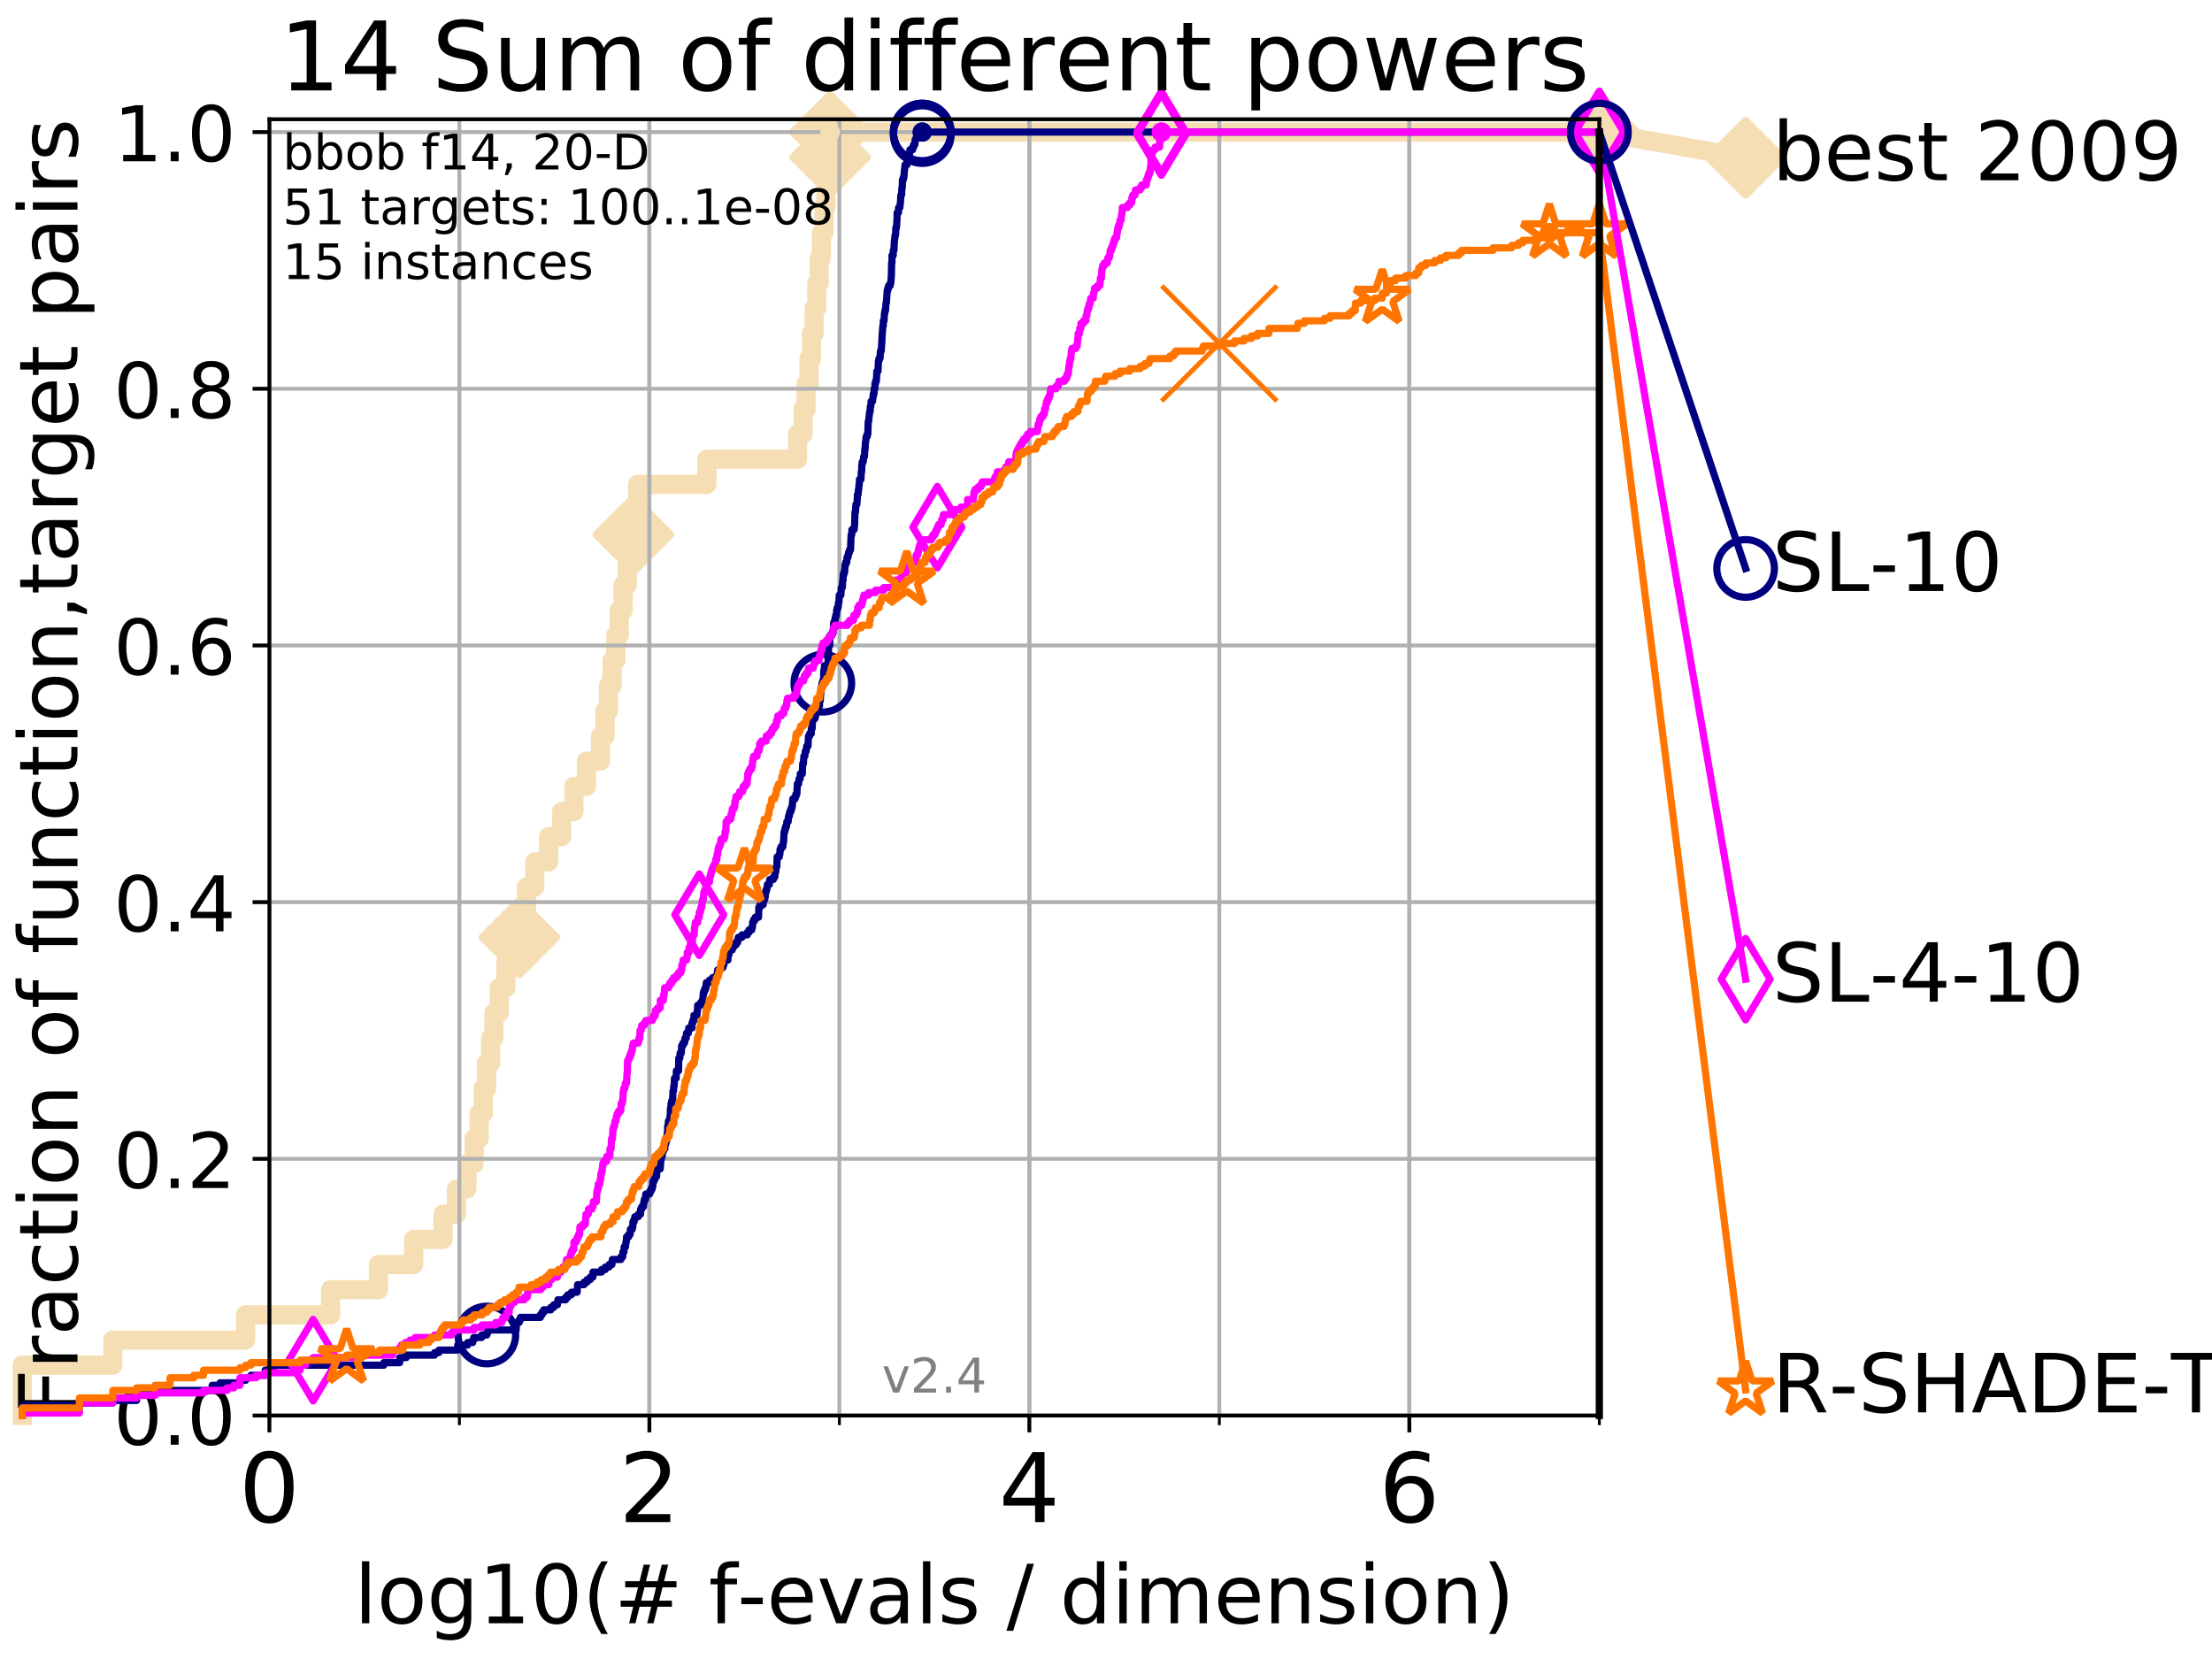 <?xml version="1.0" encoding="utf-8" standalone="no"?>
<!DOCTYPE svg PUBLIC "-//W3C//DTD SVG 1.1//EN"
  "http://www.w3.org/Graphics/SVG/1.1/DTD/svg11.dtd">
<!-- Created with matplotlib (http://matplotlib.org/) -->
<svg height="345.6pt" version="1.1" viewBox="0 0 460.8 345.6" width="460.8pt" xmlns="http://www.w3.org/2000/svg" xmlns:xlink="http://www.w3.org/1999/xlink">
 <defs>
  <style type="text/css">
*{stroke-linecap:butt;stroke-linejoin:round;}
  </style>
 </defs>
 <g id="figure_1">
  <g id="patch_1">
   <path d="M 0 345.6 
L 460.8 345.6 
L 460.8 0 
L 0 0 
z
" style="fill:#ffffff;"/>
  </g>
  <g id="axes_1">
   <g id="patch_2">
    <path d="M 56.12 294.88 
L 333.168 294.88 
L 333.168 24.84 
L 56.12 24.84 
z
" style="fill:#ffffff;"/>
   </g>
   <g id="line2d_1">
    <path d="M 4.627 294.88 
L 4.627 284.395 
L 23.511 284.395 
L 23.511 279.153 
L 51.175 279.153 
L 51.175 273.91 
L 68.873 273.91 
L 68.873 268.668 
L 78.839 268.668 
L 78.839 263.425 
L 86.186 263.425 
L 86.186 258.183 
L 92.287 258.183 
L 92.287 252.94 
L 95.086 252.94 
L 95.086 247.698 
L 97.258 247.698 
L 97.258 242.455 
L 98.76 242.455 
L 98.76 237.213 
L 99.807 237.213 
L 99.807 231.97 
L 100.665 231.97 
L 100.665 226.728 
L 101.359 226.728 
L 101.359 221.485 
L 102.203 221.485 
L 102.203 216.243 
L 102.895 216.243 
L 102.895 211 
L 103.991 211 
L 103.991 205.758 
L 105.415 205.758 
L 105.415 200.515 
L 106.956 200.515 
L 106.956 195.273 
L 108.204 195.273 
L 108.204 190.03 
L 109.675 190.03 
L 109.675 184.788 
L 111.414 184.788 
L 111.414 179.546 
L 114.293 179.546 
L 114.293 174.303 
L 117.009 174.303 
L 117.009 169.061 
L 119.57 169.061 
L 119.57 163.818 
L 122.152 163.818 
L 122.152 158.576 
L 125.094 158.576 
L 125.094 153.333 
L 126.032 153.333 
L 126.032 148.091 
L 126.752 148.091 
L 126.752 142.848 
L 127.511 142.848 
L 127.511 137.606 
L 128.277 137.606 
L 128.277 132.363 
L 128.985 132.363 
L 128.985 127.121 
L 129.808 127.121 
L 129.808 121.878 
L 130.661 121.878 
L 130.661 116.636 
L 131.257 116.636 
L 131.257 111.393 
L 131.949 111.393 
L 131.949 106.151 
L 132.833 106.151 
L 132.833 100.908 
L 147.255 100.908 
L 147.255 95.666 
L 166.14 95.666 
L 166.14 90.423 
L 167.302 90.423 
L 167.302 85.181 
L 167.921 85.181 
L 167.921 79.938 
L 168.54 79.938 
L 168.54 74.696 
L 169.049 74.696 
L 169.049 69.453 
L 169.585 69.453 
L 169.585 64.211 
L 170.147 64.211 
L 170.147 58.969 
L 170.651 58.969 
L 170.651 53.726 
L 171.107 53.726 
L 171.107 48.484 
L 171.655 48.484 
L 171.655 43.241 
L 172.041 43.241 
L 172.041 37.999 
L 172.484 37.999 
L 172.484 32.756 
L 172.919 32.756 
L 172.919 27.514 
L 333.168 27.514 
" style="fill:none;stroke:#f5deb3;stroke-linecap:square;stroke-width:4;"/>
   </g>
   <g id="line2d_2">
    <defs>
     <path d="M -0 7.778 
L 7.778 0 
L 0 -7.778 
L -7.778 -0 
z
" id="m4d6a44c42e" style="stroke:#f5deb3;stroke-linejoin:miter;stroke-width:1.5;"/>
    </defs>
    <g>
     <use style="fill:#f5deb3;stroke:#f5deb3;stroke-linejoin:miter;stroke-width:1.5;" x="108.204" xlink:href="#m4d6a44c42e" y="195.273"/>
     <use style="fill:#f5deb3;stroke:#f5deb3;stroke-linejoin:miter;stroke-width:1.5;" x="131.949" xlink:href="#m4d6a44c42e" y="111.393"/>
     <use style="fill:#f5deb3;stroke:#f5deb3;stroke-linejoin:miter;stroke-width:1.5;" x="172.919" xlink:href="#m4d6a44c42e" y="32.756"/>
     <use style="fill:#f5deb3;stroke:#f5deb3;stroke-linejoin:miter;stroke-width:1.5;" x="172.919" xlink:href="#m4d6a44c42e" y="27.514"/>
     <use style="fill:#f5deb3;stroke:#f5deb3;stroke-linejoin:miter;stroke-width:1.5;" x="172.919" xlink:href="#m4d6a44c42e" y="27.514"/>
     <use style="fill:#f5deb3;stroke:#f5deb3;stroke-linejoin:miter;stroke-width:1.5;" x="333.168" xlink:href="#m4d6a44c42e" y="27.514"/>
    </g>
   </g>
   <g id="line2d_3">
    <path style="fill:none;stroke:#f5deb3;stroke-linecap:square;stroke-width:4;"/>
    <g/>
   </g>
   <g id="line2d_4">
    <path d="M 333.168 27.514 
L 363.643 32.861 
" style="fill:none;stroke:#f5deb3;stroke-linecap:square;stroke-width:4;"/>
    <g>
     <use style="fill:#f5deb3;stroke:#f5deb3;stroke-linejoin:miter;stroke-width:1.5;" x="333.168" xlink:href="#m4d6a44c42e" y="27.514"/>
     <use style="fill:#f5deb3;stroke:#f5deb3;stroke-linejoin:miter;stroke-width:1.5;" x="363.643" xlink:href="#m4d6a44c42e" y="32.861"/>
    </g>
   </g>
   <g id="matplotlib.axis_1">
    <g id="xtick_1">
     <g id="line2d_5">
      <path clip-path="url(#p80fb02a248)" d="M 56.12 294.88 
L 56.12 24.84 
" style="fill:none;stroke:#b0b0b0;stroke-linecap:square;stroke-width:0.8;"/>
     </g>
     <g id="line2d_6">
      <defs>
       <path d="M 0 0 
L 0 3.5 
" id="m01e47bf4f2" style="stroke:#000000;stroke-width:0.8;"/>
      </defs>
      <g>
       <use style="stroke:#000000;stroke-width:0.8;" x="56.12" xlink:href="#m01e47bf4f2" y="294.88"/>
      </g>
     </g>
     <g id="text_1">
      <!-- 0 -->
      <defs>
       <path d="M 31.781 66.406 
Q 24.172 66.406 20.328 58.906 
Q 16.5 51.422 16.5 36.375 
Q 16.5 21.391 20.328 13.891 
Q 24.172 6.391 31.781 6.391 
Q 39.453 6.391 43.281 13.891 
Q 47.125 21.391 47.125 36.375 
Q 47.125 51.422 43.281 58.906 
Q 39.453 66.406 31.781 66.406 
z
M 31.781 74.219 
Q 44.047 74.219 50.516 64.516 
Q 56.984 54.828 56.984 36.375 
Q 56.984 17.969 50.516 8.266 
Q 44.047 -1.422 31.781 -1.422 
Q 19.531 -1.422 13.062 8.266 
Q 6.594 17.969 6.594 36.375 
Q 6.594 54.828 13.062 64.516 
Q 19.531 74.219 31.781 74.219 
z
" id="DejaVuSans-30"/>
      </defs>
      <g transform="translate(49.758 317.077)scale(0.2 -0.2)">
       <use xlink:href="#DejaVuSans-30"/>
      </g>
     </g>
    </g>
    <g id="xtick_2">
     <g id="line2d_7">
      <path clip-path="url(#p80fb02a248)" d="M 135.277 294.88 
L 135.277 24.84 
" style="fill:none;stroke:#b0b0b0;stroke-linecap:square;stroke-width:0.8;"/>
     </g>
     <g id="line2d_8">
      <g>
       <use style="stroke:#000000;stroke-width:0.8;" x="135.277" xlink:href="#m01e47bf4f2" y="294.88"/>
      </g>
     </g>
     <g id="text_2">
      <!-- 2 -->
      <defs>
       <path d="M 19.188 8.297 
L 53.609 8.297 
L 53.609 0 
L 7.328 0 
L 7.328 8.297 
Q 12.938 14.109 22.625 23.891 
Q 32.328 33.688 34.812 36.531 
Q 39.547 41.844 41.422 45.531 
Q 43.312 49.219 43.312 52.781 
Q 43.312 58.594 39.234 62.25 
Q 35.156 65.922 28.609 65.922 
Q 23.969 65.922 18.812 64.312 
Q 13.672 62.703 7.812 59.422 
L 7.812 69.391 
Q 13.766 71.781 18.938 73 
Q 24.125 74.219 28.422 74.219 
Q 39.75 74.219 46.484 68.547 
Q 53.219 62.891 53.219 53.422 
Q 53.219 48.922 51.531 44.891 
Q 49.859 40.875 45.406 35.406 
Q 44.188 33.984 37.641 27.219 
Q 31.109 20.453 19.188 8.297 
z
" id="DejaVuSans-32"/>
      </defs>
      <g transform="translate(128.914 317.077)scale(0.2 -0.2)">
       <use xlink:href="#DejaVuSans-32"/>
      </g>
     </g>
    </g>
    <g id="xtick_3">
     <g id="line2d_9">
      <path clip-path="url(#p80fb02a248)" d="M 214.433 294.88 
L 214.433 24.84 
" style="fill:none;stroke:#b0b0b0;stroke-linecap:square;stroke-width:0.8;"/>
     </g>
     <g id="line2d_10">
      <g>
       <use style="stroke:#000000;stroke-width:0.8;" x="214.433" xlink:href="#m01e47bf4f2" y="294.88"/>
      </g>
     </g>
     <g id="text_3">
      <!-- 4 -->
      <defs>
       <path d="M 37.797 64.312 
L 12.891 25.391 
L 37.797 25.391 
z
M 35.203 72.906 
L 47.609 72.906 
L 47.609 25.391 
L 58.016 25.391 
L 58.016 17.188 
L 47.609 17.188 
L 47.609 0 
L 37.797 0 
L 37.797 17.188 
L 4.891 17.188 
L 4.891 26.703 
z
" id="DejaVuSans-34"/>
      </defs>
      <g transform="translate(208.071 317.077)scale(0.2 -0.2)">
       <use xlink:href="#DejaVuSans-34"/>
      </g>
     </g>
    </g>
    <g id="xtick_4">
     <g id="line2d_11">
      <path clip-path="url(#p80fb02a248)" d="M 293.59 294.88 
L 293.59 24.84 
" style="fill:none;stroke:#b0b0b0;stroke-linecap:square;stroke-width:0.8;"/>
     </g>
     <g id="line2d_12">
      <g>
       <use style="stroke:#000000;stroke-width:0.8;" x="293.59" xlink:href="#m01e47bf4f2" y="294.88"/>
      </g>
     </g>
     <g id="text_4">
      <!-- 6 -->
      <defs>
       <path d="M 33.016 40.375 
Q 26.375 40.375 22.484 35.828 
Q 18.609 31.297 18.609 23.391 
Q 18.609 15.531 22.484 10.953 
Q 26.375 6.391 33.016 6.391 
Q 39.656 6.391 43.531 10.953 
Q 47.406 15.531 47.406 23.391 
Q 47.406 31.297 43.531 35.828 
Q 39.656 40.375 33.016 40.375 
z
M 52.594 71.297 
L 52.594 62.312 
Q 48.875 64.062 45.094 64.984 
Q 41.312 65.922 37.594 65.922 
Q 27.828 65.922 22.672 59.328 
Q 17.531 52.734 16.797 39.406 
Q 19.672 43.656 24.016 45.922 
Q 28.375 48.188 33.594 48.188 
Q 44.578 48.188 50.953 41.516 
Q 57.328 34.859 57.328 23.391 
Q 57.328 12.156 50.688 5.359 
Q 44.047 -1.422 33.016 -1.422 
Q 20.359 -1.422 13.672 8.266 
Q 6.984 17.969 6.984 36.375 
Q 6.984 53.656 15.188 63.938 
Q 23.391 74.219 37.203 74.219 
Q 40.922 74.219 44.703 73.484 
Q 48.484 72.75 52.594 71.297 
z
" id="DejaVuSans-36"/>
      </defs>
      <g transform="translate(287.227 317.077)scale(0.2 -0.2)">
       <use xlink:href="#DejaVuSans-36"/>
      </g>
     </g>
    </g>
    <g id="xtick_5">
     <g id="line2d_13">
      <path clip-path="url(#p80fb02a248)" d="M 56.12 294.88 
L 56.12 24.84 
" style="fill:none;stroke:#b0b0b0;stroke-linecap:square;stroke-width:0.8;"/>
     </g>
     <g id="line2d_14">
      <defs>
       <path d="M 0 0 
L 0 2 
" id="m48f9aeead0" style="stroke:#000000;stroke-width:0.6;"/>
      </defs>
      <g>
       <use style="stroke:#000000;stroke-width:0.6;" x="56.12" xlink:href="#m48f9aeead0" y="294.88"/>
      </g>
     </g>
    </g>
    <g id="xtick_6">
     <g id="line2d_15">
      <path clip-path="url(#p80fb02a248)" d="M 95.698 294.88 
L 95.698 24.84 
" style="fill:none;stroke:#b0b0b0;stroke-linecap:square;stroke-width:0.8;"/>
     </g>
     <g id="line2d_16">
      <g>
       <use style="stroke:#000000;stroke-width:0.6;" x="95.698" xlink:href="#m48f9aeead0" y="294.88"/>
      </g>
     </g>
    </g>
    <g id="xtick_7">
     <g id="line2d_17">
      <path clip-path="url(#p80fb02a248)" d="M 135.277 294.88 
L 135.277 24.84 
" style="fill:none;stroke:#b0b0b0;stroke-linecap:square;stroke-width:0.8;"/>
     </g>
     <g id="line2d_18">
      <g>
       <use style="stroke:#000000;stroke-width:0.6;" x="135.277" xlink:href="#m48f9aeead0" y="294.88"/>
      </g>
     </g>
    </g>
    <g id="xtick_8">
     <g id="line2d_19">
      <path clip-path="url(#p80fb02a248)" d="M 174.855 294.88 
L 174.855 24.84 
" style="fill:none;stroke:#b0b0b0;stroke-linecap:square;stroke-width:0.8;"/>
     </g>
     <g id="line2d_20">
      <g>
       <use style="stroke:#000000;stroke-width:0.6;" x="174.855" xlink:href="#m48f9aeead0" y="294.88"/>
      </g>
     </g>
    </g>
    <g id="xtick_9">
     <g id="line2d_21">
      <path clip-path="url(#p80fb02a248)" d="M 214.433 294.88 
L 214.433 24.84 
" style="fill:none;stroke:#b0b0b0;stroke-linecap:square;stroke-width:0.8;"/>
     </g>
     <g id="line2d_22">
      <g>
       <use style="stroke:#000000;stroke-width:0.6;" x="214.433" xlink:href="#m48f9aeead0" y="294.88"/>
      </g>
     </g>
    </g>
    <g id="xtick_10">
     <g id="line2d_23">
      <path clip-path="url(#p80fb02a248)" d="M 254.011 294.88 
L 254.011 24.84 
" style="fill:none;stroke:#b0b0b0;stroke-linecap:square;stroke-width:0.8;"/>
     </g>
     <g id="line2d_24">
      <g>
       <use style="stroke:#000000;stroke-width:0.6;" x="254.011" xlink:href="#m48f9aeead0" y="294.88"/>
      </g>
     </g>
    </g>
    <g id="xtick_11">
     <g id="line2d_25">
      <path clip-path="url(#p80fb02a248)" d="M 293.59 294.88 
L 293.59 24.84 
" style="fill:none;stroke:#b0b0b0;stroke-linecap:square;stroke-width:0.8;"/>
     </g>
     <g id="line2d_26">
      <g>
       <use style="stroke:#000000;stroke-width:0.6;" x="293.59" xlink:href="#m48f9aeead0" y="294.88"/>
      </g>
     </g>
    </g>
    <g id="xtick_12">
     <g id="line2d_27">
      <path clip-path="url(#p80fb02a248)" d="M 333.168 294.88 
L 333.168 24.84 
" style="fill:none;stroke:#b0b0b0;stroke-linecap:square;stroke-width:0.8;"/>
     </g>
     <g id="line2d_28">
      <g>
       <use style="stroke:#000000;stroke-width:0.6;" x="333.168" xlink:href="#m48f9aeead0" y="294.88"/>
      </g>
     </g>
    </g>
    <g id="text_5">
     <!-- log10(# f-evals / dimension) -->
     <defs>
      <path d="M 9.422 75.984 
L 18.406 75.984 
L 18.406 0 
L 9.422 0 
z
" id="DejaVuSans-6c"/>
      <path d="M 30.609 48.391 
Q 23.391 48.391 19.188 42.75 
Q 14.984 37.109 14.984 27.297 
Q 14.984 17.484 19.156 11.844 
Q 23.344 6.203 30.609 6.203 
Q 37.797 6.203 41.984 11.859 
Q 46.188 17.531 46.188 27.297 
Q 46.188 37.016 41.984 42.703 
Q 37.797 48.391 30.609 48.391 
z
M 30.609 56 
Q 42.328 56 49.016 48.375 
Q 55.719 40.766 55.719 27.297 
Q 55.719 13.875 49.016 6.219 
Q 42.328 -1.422 30.609 -1.422 
Q 18.844 -1.422 12.172 6.219 
Q 5.516 13.875 5.516 27.297 
Q 5.516 40.766 12.172 48.375 
Q 18.844 56 30.609 56 
z
" id="DejaVuSans-6f"/>
      <path d="M 45.406 27.984 
Q 45.406 37.75 41.375 43.109 
Q 37.359 48.484 30.078 48.484 
Q 22.859 48.484 18.828 43.109 
Q 14.797 37.75 14.797 27.984 
Q 14.797 18.266 18.828 12.891 
Q 22.859 7.516 30.078 7.516 
Q 37.359 7.516 41.375 12.891 
Q 45.406 18.266 45.406 27.984 
z
M 54.391 6.781 
Q 54.391 -7.172 48.188 -13.984 
Q 42 -20.797 29.203 -20.797 
Q 24.469 -20.797 20.266 -20.094 
Q 16.062 -19.391 12.109 -17.922 
L 12.109 -9.188 
Q 16.062 -11.328 19.922 -12.344 
Q 23.781 -13.375 27.781 -13.375 
Q 36.625 -13.375 41.016 -8.766 
Q 45.406 -4.156 45.406 5.172 
L 45.406 9.625 
Q 42.625 4.781 38.281 2.391 
Q 33.938 0 27.875 0 
Q 17.828 0 11.672 7.656 
Q 5.516 15.328 5.516 27.984 
Q 5.516 40.672 11.672 48.328 
Q 17.828 56 27.875 56 
Q 33.938 56 38.281 53.609 
Q 42.625 51.219 45.406 46.391 
L 45.406 54.688 
L 54.391 54.688 
z
" id="DejaVuSans-67"/>
      <path d="M 12.406 8.297 
L 28.516 8.297 
L 28.516 63.922 
L 10.984 60.406 
L 10.984 69.391 
L 28.422 72.906 
L 38.281 72.906 
L 38.281 8.297 
L 54.391 8.297 
L 54.391 0 
L 12.406 0 
z
" id="DejaVuSans-31"/>
      <path d="M 31 75.875 
Q 24.469 64.656 21.281 53.656 
Q 18.109 42.672 18.109 31.391 
Q 18.109 20.125 21.312 9.062 
Q 24.516 -2 31 -13.188 
L 23.188 -13.188 
Q 15.875 -1.703 12.234 9.375 
Q 8.594 20.453 8.594 31.391 
Q 8.594 42.281 12.203 53.312 
Q 15.828 64.359 23.188 75.875 
z
" id="DejaVuSans-28"/>
      <path d="M 51.125 44 
L 36.922 44 
L 32.812 27.688 
L 47.125 27.688 
z
M 43.797 71.781 
L 38.719 51.516 
L 52.984 51.516 
L 58.109 71.781 
L 65.922 71.781 
L 60.891 51.516 
L 76.125 51.516 
L 76.125 44 
L 58.984 44 
L 54.984 27.688 
L 70.516 27.688 
L 70.516 20.219 
L 53.078 20.219 
L 48 0 
L 40.188 0 
L 45.219 20.219 
L 30.906 20.219 
L 25.875 0 
L 18.016 0 
L 23.094 20.219 
L 7.719 20.219 
L 7.719 27.688 
L 24.906 27.688 
L 29 44 
L 13.281 44 
L 13.281 51.516 
L 30.906 51.516 
L 35.891 71.781 
z
" id="DejaVuSans-23"/>
      <path id="DejaVuSans-20"/>
      <path d="M 37.109 75.984 
L 37.109 68.5 
L 28.516 68.5 
Q 23.688 68.5 21.797 66.547 
Q 19.922 64.594 19.922 59.516 
L 19.922 54.688 
L 34.719 54.688 
L 34.719 47.703 
L 19.922 47.703 
L 19.922 0 
L 10.891 0 
L 10.891 47.703 
L 2.297 47.703 
L 2.297 54.688 
L 10.891 54.688 
L 10.891 58.5 
Q 10.891 67.625 15.141 71.797 
Q 19.391 75.984 28.609 75.984 
z
" id="DejaVuSans-66"/>
      <path d="M 4.891 31.391 
L 31.203 31.391 
L 31.203 23.391 
L 4.891 23.391 
z
" id="DejaVuSans-2d"/>
      <path d="M 56.203 29.594 
L 56.203 25.203 
L 14.891 25.203 
Q 15.484 15.922 20.484 11.062 
Q 25.484 6.203 34.422 6.203 
Q 39.594 6.203 44.453 7.469 
Q 49.312 8.734 54.109 11.281 
L 54.109 2.781 
Q 49.266 0.734 44.188 -0.344 
Q 39.109 -1.422 33.891 -1.422 
Q 20.797 -1.422 13.156 6.188 
Q 5.516 13.812 5.516 26.812 
Q 5.516 40.234 12.766 48.109 
Q 20.016 56 32.328 56 
Q 43.359 56 49.781 48.891 
Q 56.203 41.797 56.203 29.594 
z
M 47.219 32.234 
Q 47.125 39.594 43.094 43.984 
Q 39.062 48.391 32.422 48.391 
Q 24.906 48.391 20.391 44.141 
Q 15.875 39.891 15.188 32.172 
z
" id="DejaVuSans-65"/>
      <path d="M 2.984 54.688 
L 12.5 54.688 
L 29.594 8.797 
L 46.688 54.688 
L 56.203 54.688 
L 35.688 0 
L 23.484 0 
z
" id="DejaVuSans-76"/>
      <path d="M 34.281 27.484 
Q 23.391 27.484 19.188 25 
Q 14.984 22.516 14.984 16.5 
Q 14.984 11.719 18.141 8.906 
Q 21.297 6.109 26.703 6.109 
Q 34.188 6.109 38.703 11.406 
Q 43.219 16.703 43.219 25.484 
L 43.219 27.484 
z
M 52.203 31.203 
L 52.203 0 
L 43.219 0 
L 43.219 8.297 
Q 40.141 3.328 35.547 0.953 
Q 30.953 -1.422 24.312 -1.422 
Q 15.922 -1.422 10.953 3.297 
Q 6 8.016 6 15.922 
Q 6 25.141 12.172 29.828 
Q 18.359 34.516 30.609 34.516 
L 43.219 34.516 
L 43.219 35.406 
Q 43.219 41.609 39.141 45 
Q 35.062 48.391 27.688 48.391 
Q 23 48.391 18.547 47.266 
Q 14.109 46.141 10.016 43.891 
L 10.016 52.203 
Q 14.938 54.109 19.578 55.047 
Q 24.219 56 28.609 56 
Q 40.484 56 46.344 49.844 
Q 52.203 43.703 52.203 31.203 
z
" id="DejaVuSans-61"/>
      <path d="M 44.281 53.078 
L 44.281 44.578 
Q 40.484 46.531 36.375 47.5 
Q 32.281 48.484 27.875 48.484 
Q 21.188 48.484 17.844 46.438 
Q 14.5 44.391 14.5 40.281 
Q 14.5 37.156 16.891 35.375 
Q 19.281 33.594 26.516 31.984 
L 29.594 31.297 
Q 39.156 29.25 43.188 25.516 
Q 47.219 21.781 47.219 15.094 
Q 47.219 7.469 41.188 3.016 
Q 35.156 -1.422 24.609 -1.422 
Q 20.219 -1.422 15.453 -0.562 
Q 10.688 0.297 5.422 2 
L 5.422 11.281 
Q 10.406 8.688 15.234 7.391 
Q 20.062 6.109 24.812 6.109 
Q 31.156 6.109 34.562 8.281 
Q 37.984 10.453 37.984 14.406 
Q 37.984 18.062 35.516 20.016 
Q 33.062 21.969 24.703 23.781 
L 21.578 24.516 
Q 13.234 26.266 9.516 29.906 
Q 5.812 33.547 5.812 39.891 
Q 5.812 47.609 11.281 51.797 
Q 16.75 56 26.812 56 
Q 31.781 56 36.172 55.266 
Q 40.578 54.547 44.281 53.078 
z
" id="DejaVuSans-73"/>
      <path d="M 25.391 72.906 
L 33.688 72.906 
L 8.297 -9.281 
L 0 -9.281 
z
" id="DejaVuSans-2f"/>
      <path d="M 45.406 46.391 
L 45.406 75.984 
L 54.391 75.984 
L 54.391 0 
L 45.406 0 
L 45.406 8.203 
Q 42.578 3.328 38.25 0.953 
Q 33.938 -1.422 27.875 -1.422 
Q 17.969 -1.422 11.734 6.484 
Q 5.516 14.406 5.516 27.297 
Q 5.516 40.188 11.734 48.094 
Q 17.969 56 27.875 56 
Q 33.938 56 38.25 53.625 
Q 42.578 51.266 45.406 46.391 
z
M 14.797 27.297 
Q 14.797 17.391 18.875 11.75 
Q 22.953 6.109 30.078 6.109 
Q 37.203 6.109 41.297 11.75 
Q 45.406 17.391 45.406 27.297 
Q 45.406 37.203 41.297 42.844 
Q 37.203 48.484 30.078 48.484 
Q 22.953 48.484 18.875 42.844 
Q 14.797 37.203 14.797 27.297 
z
" id="DejaVuSans-64"/>
      <path d="M 9.422 54.688 
L 18.406 54.688 
L 18.406 0 
L 9.422 0 
z
M 9.422 75.984 
L 18.406 75.984 
L 18.406 64.594 
L 9.422 64.594 
z
" id="DejaVuSans-69"/>
      <path d="M 52 44.188 
Q 55.375 50.25 60.062 53.125 
Q 64.75 56 71.094 56 
Q 79.641 56 84.281 50.016 
Q 88.922 44.047 88.922 33.016 
L 88.922 0 
L 79.891 0 
L 79.891 32.719 
Q 79.891 40.578 77.094 44.375 
Q 74.312 48.188 68.609 48.188 
Q 61.625 48.188 57.562 43.547 
Q 53.516 38.922 53.516 30.906 
L 53.516 0 
L 44.484 0 
L 44.484 32.719 
Q 44.484 40.625 41.703 44.406 
Q 38.922 48.188 33.109 48.188 
Q 26.219 48.188 22.156 43.531 
Q 18.109 38.875 18.109 30.906 
L 18.109 0 
L 9.078 0 
L 9.078 54.688 
L 18.109 54.688 
L 18.109 46.188 
Q 21.188 51.219 25.484 53.609 
Q 29.781 56 35.688 56 
Q 41.656 56 45.828 52.969 
Q 50 49.953 52 44.188 
z
" id="DejaVuSans-6d"/>
      <path d="M 54.891 33.016 
L 54.891 0 
L 45.906 0 
L 45.906 32.719 
Q 45.906 40.484 42.875 44.328 
Q 39.844 48.188 33.797 48.188 
Q 26.516 48.188 22.312 43.547 
Q 18.109 38.922 18.109 30.906 
L 18.109 0 
L 9.078 0 
L 9.078 54.688 
L 18.109 54.688 
L 18.109 46.188 
Q 21.344 51.125 25.703 53.562 
Q 30.078 56 35.797 56 
Q 45.219 56 50.047 50.172 
Q 54.891 44.344 54.891 33.016 
z
" id="DejaVuSans-6e"/>
      <path d="M 8.016 75.875 
L 15.828 75.875 
Q 23.141 64.359 26.781 53.312 
Q 30.422 42.281 30.422 31.391 
Q 30.422 20.453 26.781 9.375 
Q 23.141 -1.703 15.828 -13.188 
L 8.016 -13.188 
Q 14.5 -2 17.703 9.062 
Q 20.906 20.125 20.906 31.391 
Q 20.906 42.672 17.703 53.656 
Q 14.5 64.656 8.016 75.875 
z
" id="DejaVuSans-29"/>
     </defs>
     <g transform="translate(73.803 338.154)scale(0.17 -0.17)">
      <use xlink:href="#DejaVuSans-6c"/>
      <use x="27.783" xlink:href="#DejaVuSans-6f"/>
      <use x="88.965" xlink:href="#DejaVuSans-67"/>
      <use x="152.441" xlink:href="#DejaVuSans-31"/>
      <use x="216.064" xlink:href="#DejaVuSans-30"/>
      <use x="279.688" xlink:href="#DejaVuSans-28"/>
      <use x="318.701" xlink:href="#DejaVuSans-23"/>
      <use x="402.49" xlink:href="#DejaVuSans-20"/>
      <use x="434.277" xlink:href="#DejaVuSans-66"/>
      <use x="469.404" xlink:href="#DejaVuSans-2d"/>
      <use x="505.488" xlink:href="#DejaVuSans-65"/>
      <use x="567.012" xlink:href="#DejaVuSans-76"/>
      <use x="626.191" xlink:href="#DejaVuSans-61"/>
      <use x="687.471" xlink:href="#DejaVuSans-6c"/>
      <use x="715.254" xlink:href="#DejaVuSans-73"/>
      <use x="767.354" xlink:href="#DejaVuSans-20"/>
      <use x="799.141" xlink:href="#DejaVuSans-2f"/>
      <use x="832.832" xlink:href="#DejaVuSans-20"/>
      <use x="864.619" xlink:href="#DejaVuSans-64"/>
      <use x="928.096" xlink:href="#DejaVuSans-69"/>
      <use x="955.879" xlink:href="#DejaVuSans-6d"/>
      <use x="1053.291" xlink:href="#DejaVuSans-65"/>
      <use x="1114.814" xlink:href="#DejaVuSans-6e"/>
      <use x="1178.193" xlink:href="#DejaVuSans-73"/>
      <use x="1230.293" xlink:href="#DejaVuSans-69"/>
      <use x="1258.076" xlink:href="#DejaVuSans-6f"/>
      <use x="1319.258" xlink:href="#DejaVuSans-6e"/>
      <use x="1382.637" xlink:href="#DejaVuSans-29"/>
     </g>
    </g>
   </g>
   <g id="matplotlib.axis_2">
    <g id="ytick_1">
     <g id="line2d_29">
      <path clip-path="url(#p80fb02a248)" d="M 56.12 294.88 
L 333.168 294.88 
" style="fill:none;stroke:#b0b0b0;stroke-linecap:square;stroke-width:0.8;"/>
     </g>
     <g id="line2d_30">
      <defs>
       <path d="M 0 0 
L -3.5 0 
" id="m19a5ad45dc" style="stroke:#000000;stroke-width:0.8;"/>
      </defs>
      <g>
       <use style="stroke:#000000;stroke-width:0.8;" x="56.12" xlink:href="#m19a5ad45dc" y="294.88"/>
      </g>
     </g>
     <g id="text_6">
      <!-- 0.0 -->
      <defs>
       <path d="M 10.688 12.406 
L 21 12.406 
L 21 0 
L 10.688 0 
z
" id="DejaVuSans-2e"/>
      </defs>
      <g transform="translate(23.675 300.959)scale(0.16 -0.16)">
       <use xlink:href="#DejaVuSans-30"/>
       <use x="63.623" xlink:href="#DejaVuSans-2e"/>
       <use x="95.41" xlink:href="#DejaVuSans-30"/>
      </g>
     </g>
    </g>
    <g id="ytick_2">
     <g id="line2d_31">
      <path clip-path="url(#p80fb02a248)" d="M 56.12 241.407 
L 333.168 241.407 
" style="fill:none;stroke:#b0b0b0;stroke-linecap:square;stroke-width:0.8;"/>
     </g>
     <g id="line2d_32">
      <g>
       <use style="stroke:#000000;stroke-width:0.8;" x="56.12" xlink:href="#m19a5ad45dc" y="241.407"/>
      </g>
     </g>
     <g id="text_7">
      <!-- 0.2 -->
      <g transform="translate(23.675 247.485)scale(0.16 -0.16)">
       <use xlink:href="#DejaVuSans-30"/>
       <use x="63.623" xlink:href="#DejaVuSans-2e"/>
       <use x="95.41" xlink:href="#DejaVuSans-32"/>
      </g>
     </g>
    </g>
    <g id="ytick_3">
     <g id="line2d_33">
      <path clip-path="url(#p80fb02a248)" d="M 56.12 187.933 
L 333.168 187.933 
" style="fill:none;stroke:#b0b0b0;stroke-linecap:square;stroke-width:0.8;"/>
     </g>
     <g id="line2d_34">
      <g>
       <use style="stroke:#000000;stroke-width:0.8;" x="56.12" xlink:href="#m19a5ad45dc" y="187.933"/>
      </g>
     </g>
     <g id="text_8">
      <!-- 0.4 -->
      <g transform="translate(23.675 194.012)scale(0.16 -0.16)">
       <use xlink:href="#DejaVuSans-30"/>
       <use x="63.623" xlink:href="#DejaVuSans-2e"/>
       <use x="95.41" xlink:href="#DejaVuSans-34"/>
      </g>
     </g>
    </g>
    <g id="ytick_4">
     <g id="line2d_35">
      <path clip-path="url(#p80fb02a248)" d="M 56.12 134.46 
L 333.168 134.46 
" style="fill:none;stroke:#b0b0b0;stroke-linecap:square;stroke-width:0.8;"/>
     </g>
     <g id="line2d_36">
      <g>
       <use style="stroke:#000000;stroke-width:0.8;" x="56.12" xlink:href="#m19a5ad45dc" y="134.46"/>
      </g>
     </g>
     <g id="text_9">
      <!-- 0.6 -->
      <g transform="translate(23.675 140.539)scale(0.16 -0.16)">
       <use xlink:href="#DejaVuSans-30"/>
       <use x="63.623" xlink:href="#DejaVuSans-2e"/>
       <use x="95.41" xlink:href="#DejaVuSans-36"/>
      </g>
     </g>
    </g>
    <g id="ytick_5">
     <g id="line2d_37">
      <path clip-path="url(#p80fb02a248)" d="M 56.12 80.987 
L 333.168 80.987 
" style="fill:none;stroke:#b0b0b0;stroke-linecap:square;stroke-width:0.8;"/>
     </g>
     <g id="line2d_38">
      <g>
       <use style="stroke:#000000;stroke-width:0.8;" x="56.12" xlink:href="#m19a5ad45dc" y="80.987"/>
      </g>
     </g>
     <g id="text_10">
      <!-- 0.8 -->
      <defs>
       <path d="M 31.781 34.625 
Q 24.75 34.625 20.719 30.859 
Q 16.703 27.094 16.703 20.516 
Q 16.703 13.922 20.719 10.156 
Q 24.75 6.391 31.781 6.391 
Q 38.812 6.391 42.859 10.172 
Q 46.922 13.969 46.922 20.516 
Q 46.922 27.094 42.891 30.859 
Q 38.875 34.625 31.781 34.625 
z
M 21.922 38.812 
Q 15.578 40.375 12.031 44.719 
Q 8.5 49.078 8.5 55.328 
Q 8.5 64.062 14.719 69.141 
Q 20.953 74.219 31.781 74.219 
Q 42.672 74.219 48.875 69.141 
Q 55.078 64.062 55.078 55.328 
Q 55.078 49.078 51.531 44.719 
Q 48 40.375 41.703 38.812 
Q 48.828 37.156 52.797 32.312 
Q 56.781 27.484 56.781 20.516 
Q 56.781 9.906 50.312 4.234 
Q 43.844 -1.422 31.781 -1.422 
Q 19.734 -1.422 13.25 4.234 
Q 6.781 9.906 6.781 20.516 
Q 6.781 27.484 10.781 32.312 
Q 14.797 37.156 21.922 38.812 
z
M 18.312 54.391 
Q 18.312 48.734 21.844 45.562 
Q 25.391 42.391 31.781 42.391 
Q 38.141 42.391 41.719 45.562 
Q 45.312 48.734 45.312 54.391 
Q 45.312 60.062 41.719 63.234 
Q 38.141 66.406 31.781 66.406 
Q 25.391 66.406 21.844 63.234 
Q 18.312 60.062 18.312 54.391 
z
" id="DejaVuSans-38"/>
      </defs>
      <g transform="translate(23.675 87.066)scale(0.16 -0.16)">
       <use xlink:href="#DejaVuSans-30"/>
       <use x="63.623" xlink:href="#DejaVuSans-2e"/>
       <use x="95.41" xlink:href="#DejaVuSans-38"/>
      </g>
     </g>
    </g>
    <g id="ytick_6">
     <g id="line2d_39">
      <path clip-path="url(#p80fb02a248)" d="M 56.12 27.514 
L 333.168 27.514 
" style="fill:none;stroke:#b0b0b0;stroke-linecap:square;stroke-width:0.8;"/>
     </g>
     <g id="line2d_40">
      <g>
       <use style="stroke:#000000;stroke-width:0.8;" x="56.12" xlink:href="#m19a5ad45dc" y="27.514"/>
      </g>
     </g>
     <g id="text_11">
      <!-- 1.0 -->
      <g transform="translate(23.675 33.592)scale(0.16 -0.16)">
       <use xlink:href="#DejaVuSans-31"/>
       <use x="63.623" xlink:href="#DejaVuSans-2e"/>
       <use x="95.41" xlink:href="#DejaVuSans-30"/>
      </g>
     </g>
    </g>
    <g id="text_12">
     <!-- Fraction of function,target pairs -->
     <defs>
      <path d="M 9.812 72.906 
L 51.703 72.906 
L 51.703 64.594 
L 19.672 64.594 
L 19.672 43.109 
L 48.578 43.109 
L 48.578 34.812 
L 19.672 34.812 
L 19.672 0 
L 9.812 0 
z
" id="DejaVuSans-46"/>
      <path d="M 41.109 46.297 
Q 39.594 47.172 37.812 47.578 
Q 36.031 48 33.891 48 
Q 26.266 48 22.188 43.047 
Q 18.109 38.094 18.109 28.812 
L 18.109 0 
L 9.078 0 
L 9.078 54.688 
L 18.109 54.688 
L 18.109 46.188 
Q 20.953 51.172 25.484 53.578 
Q 30.031 56 36.531 56 
Q 37.453 56 38.578 55.875 
Q 39.703 55.766 41.062 55.516 
z
" id="DejaVuSans-72"/>
      <path d="M 48.781 52.594 
L 48.781 44.188 
Q 44.969 46.297 41.141 47.344 
Q 37.312 48.391 33.406 48.391 
Q 24.656 48.391 19.812 42.844 
Q 14.984 37.312 14.984 27.297 
Q 14.984 17.281 19.812 11.734 
Q 24.656 6.203 33.406 6.203 
Q 37.312 6.203 41.141 7.25 
Q 44.969 8.297 48.781 10.406 
L 48.781 2.094 
Q 45.016 0.344 40.984 -0.531 
Q 36.969 -1.422 32.422 -1.422 
Q 20.062 -1.422 12.781 6.344 
Q 5.516 14.109 5.516 27.297 
Q 5.516 40.672 12.859 48.328 
Q 20.219 56 33.016 56 
Q 37.156 56 41.109 55.141 
Q 45.062 54.297 48.781 52.594 
z
" id="DejaVuSans-63"/>
      <path d="M 18.312 70.219 
L 18.312 54.688 
L 36.812 54.688 
L 36.812 47.703 
L 18.312 47.703 
L 18.312 18.016 
Q 18.312 11.328 20.141 9.422 
Q 21.969 7.516 27.594 7.516 
L 36.812 7.516 
L 36.812 0 
L 27.594 0 
Q 17.188 0 13.234 3.875 
Q 9.281 7.766 9.281 18.016 
L 9.281 47.703 
L 2.688 47.703 
L 2.688 54.688 
L 9.281 54.688 
L 9.281 70.219 
z
" id="DejaVuSans-74"/>
      <path d="M 8.5 21.578 
L 8.5 54.688 
L 17.484 54.688 
L 17.484 21.922 
Q 17.484 14.156 20.5 10.266 
Q 23.531 6.391 29.594 6.391 
Q 36.859 6.391 41.078 11.031 
Q 45.312 15.672 45.312 23.688 
L 45.312 54.688 
L 54.297 54.688 
L 54.297 0 
L 45.312 0 
L 45.312 8.406 
Q 42.047 3.422 37.719 1 
Q 33.406 -1.422 27.688 -1.422 
Q 18.266 -1.422 13.375 4.438 
Q 8.5 10.297 8.5 21.578 
z
M 31.109 56 
z
" id="DejaVuSans-75"/>
      <path d="M 11.719 12.406 
L 22.016 12.406 
L 22.016 4 
L 14.016 -11.625 
L 7.719 -11.625 
L 11.719 4 
z
" id="DejaVuSans-2c"/>
      <path d="M 18.109 8.203 
L 18.109 -20.797 
L 9.078 -20.797 
L 9.078 54.688 
L 18.109 54.688 
L 18.109 46.391 
Q 20.953 51.266 25.266 53.625 
Q 29.594 56 35.594 56 
Q 45.562 56 51.781 48.094 
Q 58.016 40.188 58.016 27.297 
Q 58.016 14.406 51.781 6.484 
Q 45.562 -1.422 35.594 -1.422 
Q 29.594 -1.422 25.266 0.953 
Q 20.953 3.328 18.109 8.203 
z
M 48.688 27.297 
Q 48.688 37.203 44.609 42.844 
Q 40.531 48.484 33.406 48.484 
Q 26.266 48.484 22.188 42.844 
Q 18.109 37.203 18.109 27.297 
Q 18.109 17.391 22.188 11.75 
Q 26.266 6.109 33.406 6.109 
Q 40.531 6.109 44.609 11.75 
Q 48.688 17.391 48.688 27.297 
z
" id="DejaVuSans-70"/>
     </defs>
     <g transform="translate(16.14 294.999)rotate(-90)scale(0.17 -0.17)">
      <use xlink:href="#DejaVuSans-46"/>
      <use x="57.41" xlink:href="#DejaVuSans-72"/>
      <use x="98.523" xlink:href="#DejaVuSans-61"/>
      <use x="159.803" xlink:href="#DejaVuSans-63"/>
      <use x="214.783" xlink:href="#DejaVuSans-74"/>
      <use x="253.992" xlink:href="#DejaVuSans-69"/>
      <use x="281.775" xlink:href="#DejaVuSans-6f"/>
      <use x="342.957" xlink:href="#DejaVuSans-6e"/>
      <use x="406.336" xlink:href="#DejaVuSans-20"/>
      <use x="438.123" xlink:href="#DejaVuSans-6f"/>
      <use x="499.305" xlink:href="#DejaVuSans-66"/>
      <use x="534.51" xlink:href="#DejaVuSans-20"/>
      <use x="566.297" xlink:href="#DejaVuSans-66"/>
      <use x="601.502" xlink:href="#DejaVuSans-75"/>
      <use x="664.881" xlink:href="#DejaVuSans-6e"/>
      <use x="728.26" xlink:href="#DejaVuSans-63"/>
      <use x="783.24" xlink:href="#DejaVuSans-74"/>
      <use x="822.449" xlink:href="#DejaVuSans-69"/>
      <use x="850.232" xlink:href="#DejaVuSans-6f"/>
      <use x="911.414" xlink:href="#DejaVuSans-6e"/>
      <use x="974.793" xlink:href="#DejaVuSans-2c"/>
      <use x="1006.58" xlink:href="#DejaVuSans-74"/>
      <use x="1045.789" xlink:href="#DejaVuSans-61"/>
      <use x="1107.068" xlink:href="#DejaVuSans-72"/>
      <use x="1148.166" xlink:href="#DejaVuSans-67"/>
      <use x="1211.643" xlink:href="#DejaVuSans-65"/>
      <use x="1273.166" xlink:href="#DejaVuSans-74"/>
      <use x="1312.375" xlink:href="#DejaVuSans-20"/>
      <use x="1344.162" xlink:href="#DejaVuSans-70"/>
      <use x="1407.639" xlink:href="#DejaVuSans-61"/>
      <use x="1468.918" xlink:href="#DejaVuSans-69"/>
      <use x="1496.701" xlink:href="#DejaVuSans-72"/>
      <use x="1537.814" xlink:href="#DejaVuSans-73"/>
     </g>
    </g>
   </g>
   <g id="line2d_41">
    <defs>
     <path d="M 0 1.5 
C 0.398 1.5 0.779 1.342 1.061 1.061 
C 1.342 0.779 1.5 0.398 1.5 0 
C 1.5 -0.398 1.342 -0.779 1.061 -1.061 
C 0.779 -1.342 0.398 -1.5 0 -1.5 
C -0.398 -1.5 -0.779 -1.342 -1.061 -1.061 
C -1.342 -0.779 -1.5 -0.398 -1.5 0 
C -1.5 0.398 -1.342 0.779 -1.061 1.061 
C -0.779 1.342 -0.398 1.5 0 1.5 
z
" id="m35f8d45051" style="stroke:#f5deb3;"/>
    </defs>
    <g>
     <use style="fill:#f5deb3;stroke:#f5deb3;" x="172.919" xlink:href="#m35f8d45051" y="27.514"/>
     <use style="fill:#f5deb3;stroke:#f5deb3;" x="172.919" xlink:href="#m35f8d45051" y="27.514"/>
    </g>
   </g>
   <g id="line2d_42">
    <defs>
     <path d="M 0 1.5 
C 0.398 1.5 0.779 1.342 1.061 1.061 
C 1.342 0.779 1.5 0.398 1.5 0 
C 1.5 -0.398 1.342 -0.779 1.061 -1.061 
C 0.779 -1.342 0.398 -1.5 0 -1.5 
C -0.398 -1.5 -0.779 -1.342 -1.061 -1.061 
C -1.342 -0.779 -1.5 -0.398 -1.5 0 
C -1.5 0.398 -1.342 0.779 -1.061 1.061 
C -0.779 1.342 -0.398 1.5 0 1.5 
z
" id="m2cf4555289" style="stroke:#000080;"/>
    </defs>
    <g>
     <use style="fill:#000080;stroke:#000080;" x="192.114" xlink:href="#m2cf4555289" y="27.514"/>
     <use style="fill:#000080;stroke:#000080;" x="192.114" xlink:href="#m2cf4555289" y="27.514"/>
    </g>
   </g>
   <g id="line2d_43">
    <path d="M 4.627 294.88 
L 4.627 292.783 
L 16.542 292.783 
L 16.542 292.259 
L 23.511 292.259 
L 23.511 291.735 
L 28.456 291.735 
L 28.456 290.162 
L 32.291 290.162 
L 32.291 289.638 
L 44.206 289.638 
L 44.206 288.589 
L 45.844 288.589 
L 45.844 288.065 
L 49.989 288.065 
L 49.989 287.541 
L 51.175 287.541 
L 51.175 287.016 
L 52.284 287.016 
L 52.284 286.492 
L 55.238 286.492 
L 55.238 285.444 
L 56.12 285.444 
L 56.12 284.919 
L 56.959 284.919 
L 56.959 284.395 
L 79.949 284.395 
L 79.949 283.871 
L 83.26 283.871 
L 83.26 282.822 
L 84.623 282.822 
L 84.623 282.298 
L 90.523 282.298 
L 90.523 281.774 
L 91.428 281.774 
L 91.428 281.25 
L 95.351 281.25 
L 95.351 280.201 
L 97.414 280.201 
L 97.414 279.677 
L 98.47 279.677 
L 98.47 279.153 
L 98.688 279.153 
L 98.688 278.628 
L 100.34 278.628 
L 100.34 278.104 
L 101.42 278.104 
L 101.42 277.58 
L 101.665 277.58 
L 101.665 277.056 
L 107.526 277.056 
L 107.613 275.483 
L 108.162 275.483 
L 108.162 274.959 
L 108.41 274.959 
L 108.41 274.434 
L 112.579 274.434 
L 112.579 273.91 
L 112.898 273.91 
L 112.898 273.386 
L 113.273 273.386 
L 113.273 272.862 
L 114.753 272.862 
L 114.753 272.337 
L 115.366 272.337 
L 115.366 271.813 
L 116.116 271.813 
L 116.22 270.765 
L 117.835 270.765 
L 117.835 270.24 
L 118.302 270.24 
L 118.302 269.716 
L 119.047 269.716 
L 119.047 269.192 
L 120.222 269.192 
L 120.324 267.619 
L 121.666 267.619 
L 121.666 267.095 
L 122.299 267.095 
L 122.299 266.571 
L 122.962 266.571 
L 122.962 266.046 
L 123.516 266.046 
L 123.516 264.998 
L 125.31 264.998 
L 125.31 264.474 
L 126.09 264.474 
L 126.09 263.949 
L 126.879 263.949 
L 126.879 263.425 
L 127.471 263.425 
L 127.565 262.377 
L 129.329 262.377 
L 129.329 261.852 
L 129.713 261.852 
L 129.761 260.804 
L 129.984 260.804 
L 130.019 259.755 
L 130.297 259.755 
L 130.4 258.707 
L 130.469 258.707 
L 130.525 257.658 
L 130.973 257.658 
L 130.973 257.134 
L 131.279 257.134 
L 131.312 256.086 
L 131.708 256.086 
L 131.708 255.561 
L 131.834 255.561 
L 131.844 254.513 
L 132.105 254.513 
L 132.105 253.989 
L 132.249 253.989 
L 132.249 253.464 
L 132.962 253.464 
L 132.962 252.94 
L 133.437 252.94 
L 133.446 251.892 
L 133.693 251.892 
L 133.693 251.367 
L 134.057 251.367 
L 134.121 250.319 
L 134.259 250.319 
L 134.259 249.795 
L 134.494 249.795 
L 134.521 248.746 
L 135.328 248.746 
L 135.328 248.222 
L 135.6 248.222 
L 135.6 247.698 
L 135.851 247.698 
L 135.851 247.173 
L 135.992 247.173 
L 136.017 246.125 
L 136.238 246.125 
L 136.238 245.601 
L 136.472 245.601 
L 136.472 245.076 
L 136.781 245.076 
L 136.837 243.504 
L 137.536 243.504 
L 137.641 241.931 
L 137.656 241.931 
L 137.656 241.407 
L 137.791 241.407 
L 137.791 240.882 
L 137.946 240.882 
L 138.012 239.834 
L 138.209 239.834 
L 138.209 239.31 
L 138.496 239.31 
L 138.574 238.261 
L 138.702 238.261 
L 138.702 237.737 
L 138.884 237.737 
L 138.974 236.164 
L 139.071 236.164 
L 139.078 234.592 
L 139.215 234.592 
L 139.235 233.543 
L 139.5 233.543 
L 139.573 232.495 
L 139.634 232.495 
L 139.654 230.922 
L 139.766 230.922 
L 139.786 229.873 
L 139.911 229.873 
L 139.911 229.349 
L 140.107 229.349 
L 140.198 227.252 
L 140.314 227.252 
L 140.365 226.204 
L 140.448 226.204 
L 140.505 224.631 
L 140.856 224.631 
L 140.9 223.058 
L 141.352 223.058 
L 141.394 220.437 
L 141.622 220.437 
L 141.681 219.388 
L 141.922 219.388 
L 142.009 217.816 
L 142.269 217.816 
L 142.269 217.291 
L 142.592 217.291 
L 142.592 216.767 
L 142.709 216.767 
L 142.709 216.243 
L 142.959 216.243 
L 143.019 215.194 
L 143.409 215.194 
L 143.468 214.146 
L 144.143 214.146 
L 144.158 213.097 
L 144.331 213.097 
L 144.331 212.573 
L 144.553 212.573 
L 144.558 211.525 
L 145.178 211.525 
L 145.265 210.476 
L 145.318 210.476 
L 145.327 209.428 
L 145.934 209.428 
L 145.934 208.903 
L 146.268 208.903 
L 146.268 208.379 
L 146.381 208.379 
L 146.476 207.331 
L 146.507 207.331 
L 146.507 206.806 
L 146.681 206.806 
L 146.681 206.282 
L 146.909 206.282 
L 146.909 205.758 
L 147.074 205.758 
L 147.131 204.709 
L 147.786 204.709 
L 147.786 204.185 
L 148.426 204.185 
L 148.426 203.661 
L 149.219 203.661 
L 149.219 203.137 
L 149.432 203.137 
L 149.477 202.088 
L 150.05 202.088 
L 150.05 201.564 
L 150.602 201.564 
L 150.602 201.04 
L 150.784 201.04 
L 150.784 200.515 
L 150.919 200.515 
L 150.919 199.991 
L 151.651 199.991 
L 151.651 198.943 
L 151.849 198.943 
L 151.904 197.894 
L 152.53 197.894 
L 152.53 197.37 
L 152.795 197.37 
L 152.795 196.846 
L 153.315 196.846 
L 153.315 196.321 
L 153.672 196.321 
L 153.672 195.797 
L 153.79 195.797 
L 153.79 195.273 
L 154.571 195.273 
L 154.571 194.749 
L 155.686 194.749 
L 155.686 194.224 
L 156.039 194.224 
L 156.039 193.7 
L 156.615 193.7 
L 156.615 193.176 
L 156.746 193.176 
L 156.785 192.127 
L 156.991 192.127 
L 156.991 191.603 
L 157.332 191.603 
L 157.332 191.079 
L 158.014 191.079 
L 158.08 188.982 
L 158.363 188.982 
L 158.363 188.458 
L 158.974 188.458 
L 159.058 187.409 
L 159.306 187.409 
L 159.306 186.885 
L 159.418 186.885 
L 159.443 185.836 
L 159.599 185.836 
L 159.599 185.312 
L 159.754 185.312 
L 159.849 184.264 
L 160.268 184.264 
L 160.342 183.215 
L 161.103 183.215 
L 161.103 182.691 
L 161.417 182.691 
L 161.504 181.642 
L 161.602 181.642 
L 161.684 180.594 
L 161.824 180.594 
L 161.892 178.497 
L 162.342 178.497 
L 162.342 177.973 
L 162.461 177.973 
L 162.502 176.924 
L 162.705 176.924 
L 162.705 176.4 
L 163.088 176.4 
L 163.176 175.352 
L 163.246 175.352 
L 163.335 173.255 
L 163.502 173.255 
L 163.502 172.73 
L 163.63 172.73 
L 163.63 172.206 
L 163.833 172.206 
L 163.916 171.158 
L 164.192 171.158 
L 164.238 170.109 
L 164.409 170.109 
L 164.409 169.585 
L 164.524 169.585 
L 164.524 169.061 
L 164.756 169.061 
L 164.756 168.536 
L 164.936 168.536 
L 164.936 168.012 
L 165.054 168.012 
L 165.141 166.439 
L 165.619 166.439 
L 165.619 165.915 
L 165.818 165.915 
L 165.818 165.391 
L 166.01 165.391 
L 166.102 163.294 
L 166.367 163.294 
L 166.449 162.245 
L 166.678 162.245 
L 166.706 161.197 
L 167.141 161.197 
L 167.211 159.1 
L 167.356 159.1 
L 167.46 157.527 
L 167.659 157.527 
L 167.76 156.479 
L 167.946 156.479 
L 168.048 155.43 
L 168.319 155.43 
L 168.424 153.333 
L 168.665 153.333 
L 168.665 152.809 
L 169.004 152.809 
L 169.007 151.76 
L 169.183 151.76 
L 169.243 150.188 
L 169.377 150.188 
L 169.377 149.663 
L 169.788 149.663 
L 169.788 149.139 
L 169.932 149.139 
L 169.971 148.091 
L 170.105 148.091 
L 170.105 147.566 
L 170.498 147.566 
L 170.498 147.042 
L 170.719 147.042 
L 170.722 145.994 
L 170.87 145.994 
L 170.968 144.421 
L 171.015 144.421 
L 171.028 143.372 
L 171.179 143.372 
L 171.229 142.324 
L 171.41 142.324 
L 171.41 141.8 
L 171.567 141.8 
L 171.608 139.703 
L 171.686 139.703 
L 171.75 138.654 
L 172.483 138.654 
L 172.572 135.509 
L 172.605 135.509 
L 172.622 134.46 
L 172.843 134.46 
L 172.895 132.363 
L 173.324 132.363 
L 173.324 131.839 
L 173.568 131.839 
L 173.665 129.742 
L 173.864 129.742 
L 173.864 129.218 
L 173.986 129.218 
L 173.986 128.693 
L 174.107 128.693 
L 174.107 128.169 
L 174.241 128.169 
L 174.292 127.121 
L 174.398 127.121 
L 174.398 126.596 
L 174.596 126.596 
L 174.671 125.548 
L 174.759 125.548 
L 174.835 123.975 
L 175.161 123.975 
L 175.261 122.403 
L 175.464 122.403 
L 175.561 120.83 
L 175.639 120.83 
L 175.647 119.781 
L 175.78 119.781 
L 175.78 119.257 
L 175.949 119.257 
L 176.037 117.684 
L 176.164 117.684 
L 176.164 117.16 
L 176.394 117.16 
L 176.441 116.112 
L 176.654 116.112 
L 176.654 115.587 
L 176.773 115.587 
L 176.773 115.063 
L 176.962 115.063 
L 176.962 114.539 
L 177.181 114.539 
L 177.276 111.918 
L 177.306 111.918 
L 177.306 111.393 
L 177.435 111.393 
L 177.461 110.345 
L 177.921 110.345 
L 178.023 109.296 
L 178.037 109.296 
L 178.109 106.675 
L 178.215 106.675 
L 178.295 105.102 
L 178.501 105.102 
L 178.608 103.53 
L 178.618 103.53 
L 178.618 103.005 
L 178.759 103.005 
L 178.832 101.957 
L 178.883 101.957 
L 178.958 100.908 
L 179.006 100.908 
L 179.047 99.86 
L 179.349 99.86 
L 179.425 98.287 
L 179.488 98.287 
L 179.545 96.714 
L 179.62 96.714 
L 179.62 96.19 
L 179.829 96.19 
L 179.912 95.142 
L 180.079 95.142 
L 180.155 93.569 
L 180.208 93.569 
L 180.301 91.996 
L 180.349 91.996 
L 180.431 90.948 
L 180.664 90.948 
L 180.664 90.423 
L 180.784 90.423 
L 180.866 87.802 
L 180.947 87.802 
L 181.048 86.754 
L 181.067 86.754 
L 181.174 85.705 
L 181.273 85.705 
L 181.302 84.657 
L 181.409 84.657 
L 181.466 83.608 
L 181.761 83.608 
L 181.867 82.56 
L 181.925 82.56 
L 181.925 82.035 
L 182.07 82.035 
L 182.099 80.987 
L 182.259 80.987 
L 182.262 79.938 
L 182.387 79.938 
L 182.387 79.414 
L 182.561 79.414 
L 182.663 77.317 
L 182.907 77.317 
L 182.992 75.22 
L 183.091 75.22 
L 183.091 74.696 
L 183.314 74.696 
L 183.415 73.123 
L 183.579 73.123 
L 183.671 71.55 
L 183.693 71.55 
L 183.772 69.453 
L 183.809 69.453 
L 183.905 67.881 
L 184.006 67.881 
L 184.006 66.832 
L 184.161 66.832 
L 184.252 65.259 
L 184.325 65.259 
L 184.325 64.735 
L 184.46 64.735 
L 184.567 63.163 
L 184.641 63.163 
L 184.749 61.59 
L 184.754 61.59 
L 184.818 60.541 
L 184.94 60.541 
L 184.94 60.017 
L 185.113 60.017 
L 185.113 59.493 
L 185.456 59.493 
L 185.456 58.969 
L 185.574 58.969 
L 185.68 57.396 
L 185.693 57.396 
L 185.74 54.775 
L 185.808 54.775 
L 185.818 53.202 
L 186.073 53.202 
L 186.078 52.153 
L 186.221 52.153 
L 186.324 50.056 
L 186.356 50.056 
L 186.455 49.008 
L 186.554 49.008 
L 186.625 47.435 
L 186.744 47.435 
L 186.851 45.862 
L 186.863 45.862 
L 186.891 44.29 
L 187.168 44.29 
L 187.198 43.241 
L 187.452 43.241 
L 187.561 42.193 
L 187.584 42.193 
L 187.664 40.62 
L 187.808 40.62 
L 187.895 39.047 
L 187.966 39.047 
L 187.991 37.474 
L 188.169 37.474 
L 188.169 36.95 
L 188.304 36.95 
L 188.408 35.377 
L 188.439 35.377 
L 188.546 34.329 
L 188.94 34.329 
L 188.978 33.28 
L 189.334 33.28 
L 189.35 32.232 
L 189.469 32.232 
L 189.554 31.183 
L 190.125 31.183 
L 190.125 30.659 
L 190.318 30.659 
L 190.318 30.135 
L 190.586 30.135 
L 190.643 29.086 
L 190.871 29.086 
L 190.871 28.562 
L 191.107 28.562 
L 191.107 28.038 
L 192.114 28.038 
L 192.114 27.514 
L 333.168 27.514 
L 333.168 27.514 
" style="fill:none;stroke:#000080;stroke-linecap:square;stroke-width:1.5;"/>
   </g>
   <g id="line2d_44">
    <defs>
     <path d="M 0 6 
C 1.591 6 3.117 5.368 4.243 4.243 
C 5.368 3.117 6 1.591 6 0 
C 6 -1.591 5.368 -3.117 4.243 -4.243 
C 3.117 -5.368 1.591 -6 0 -6 
C -1.591 -6 -3.117 -5.368 -4.243 -4.243 
C -5.368 -3.117 -6 -1.591 -6 0 
C -6 1.591 -5.368 3.117 -4.243 4.243 
C -3.117 5.368 -1.591 6 0 6 
z
" id="mb6c77f45bf" style="stroke:#000080;stroke-width:1.5;"/>
    </defs>
    <g>
     <use style="fill-opacity:0;stroke:#000080;stroke-width:1.5;" x="101.42" xlink:href="#mb6c77f45bf" y="278.104"/>
     <use style="fill-opacity:0;stroke:#000080;stroke-width:1.5;" x="171.41" xlink:href="#mb6c77f45bf" y="142.324"/>
     <use style="fill-opacity:0;stroke:#000080;stroke-width:1.5;" x="192.114" xlink:href="#mb6c77f45bf" y="28.038"/>
     <use style="fill-opacity:0;stroke:#000080;stroke-width:1.5;" x="192.114" xlink:href="#mb6c77f45bf" y="27.514"/>
     <use style="fill-opacity:0;stroke:#000080;stroke-width:1.5;" x="192.114" xlink:href="#mb6c77f45bf" y="27.514"/>
     <use style="fill-opacity:0;stroke:#000080;stroke-width:1.5;" x="333.168" xlink:href="#mb6c77f45bf" y="27.514"/>
    </g>
   </g>
   <g id="line2d_45">
    <path style="fill:none;stroke:#000080;stroke-linecap:square;stroke-width:1.5;"/>
    <g/>
   </g>
   <g id="line2d_46">
    <defs>
     <path d="M 0 1.5 
C 0.398 1.5 0.779 1.342 1.061 1.061 
C 1.342 0.779 1.5 0.398 1.5 0 
C 1.5 -0.398 1.342 -0.779 1.061 -1.061 
C 0.779 -1.342 0.398 -1.5 0 -1.5 
C -0.398 -1.5 -0.779 -1.342 -1.061 -1.061 
C -1.342 -0.779 -1.5 -0.398 -1.5 0 
C -1.5 0.398 -1.342 0.779 -1.061 1.061 
C -0.779 1.342 -0.398 1.5 0 1.5 
z
" id="m234758d388" style="stroke:#ff00ff;"/>
    </defs>
    <g>
     <use style="fill:#ff00ff;stroke:#ff00ff;" x="241.938" xlink:href="#m234758d388" y="27.514"/>
     <use style="fill:#ff00ff;stroke:#ff00ff;" x="241.938" xlink:href="#m234758d388" y="27.514"/>
    </g>
   </g>
   <g id="line2d_47">
    <path d="M 4.627 294.88 
L 4.627 294.356 
L 16.542 294.356 
L 16.542 292.259 
L 23.511 292.259 
L 23.511 291.21 
L 28.456 291.21 
L 28.456 290.686 
L 32.291 290.686 
L 32.291 290.162 
L 42.395 290.162 
L 42.395 289.638 
L 47.34 289.638 
L 47.34 289.113 
L 48.715 289.113 
L 48.715 288.589 
L 49.989 288.589 
L 49.989 287.016 
L 53.327 287.016 
L 53.327 286.492 
L 55.238 286.492 
L 55.238 285.968 
L 61.903 285.968 
L 61.903 285.444 
L 62.507 285.444 
L 62.507 284.395 
L 63.653 284.395 
L 63.653 283.347 
L 65.241 283.347 
L 65.241 282.822 
L 74.421 282.822 
L 74.421 282.298 
L 81.781 282.298 
L 81.781 281.774 
L 81.973 281.774 
L 81.973 281.25 
L 83.26 281.25 
L 83.26 280.725 
L 83.611 280.725 
L 83.611 280.201 
L 84.458 280.201 
L 84.458 279.677 
L 85.422 279.677 
L 85.422 279.153 
L 86.483 279.153 
L 86.483 278.628 
L 90.523 278.628 
L 90.523 278.104 
L 94.077 278.104 
L 94.077 277.58 
L 94.543 277.58 
L 94.543 277.056 
L 98.76 277.056 
L 98.76 276.531 
L 100.405 276.531 
L 100.405 276.007 
L 103.287 276.007 
L 103.287 275.483 
L 104.564 275.483 
L 104.564 274.959 
L 104.768 274.959 
L 104.768 274.434 
L 105.415 274.434 
L 105.415 273.91 
L 105.561 273.91 
L 105.561 273.386 
L 106.086 273.386 
L 106.086 272.337 
L 106.319 272.337 
L 106.319 271.813 
L 106.549 271.813 
L 106.549 271.289 
L 107.221 271.289 
L 107.221 270.765 
L 109.212 270.765 
L 109.212 270.24 
L 109.827 270.24 
L 109.827 269.716 
L 109.94 269.716 
L 109.977 268.668 
L 112.611 268.668 
L 112.611 268.143 
L 113.149 268.143 
L 113.149 267.619 
L 114.351 267.619 
L 114.351 266.571 
L 114.894 266.571 
L 114.894 266.046 
L 116.116 266.046 
L 116.22 264.998 
L 116.884 264.998 
L 116.884 264.474 
L 117.281 264.474 
L 117.281 263.949 
L 117.882 263.949 
L 117.906 262.901 
L 118.023 262.901 
L 118.023 262.377 
L 118.713 262.377 
L 118.713 261.852 
L 118.847 261.852 
L 118.847 261.328 
L 118.981 261.328 
L 118.981 260.804 
L 119.223 260.804 
L 119.223 260.28 
L 119.548 260.28 
L 119.57 258.707 
L 120.056 258.707 
L 120.056 258.183 
L 120.304 258.183 
L 120.304 257.658 
L 120.528 257.658 
L 120.528 257.134 
L 120.75 257.134 
L 120.81 255.561 
L 121.417 255.561 
L 121.417 255.037 
L 121.929 255.037 
L 122.022 253.464 
L 122.059 253.464 
L 122.059 252.94 
L 122.553 252.94 
L 122.589 251.892 
L 123.311 251.892 
L 123.311 251.367 
L 123.55 251.367 
L 123.601 250.319 
L 124.234 250.319 
L 124.331 248.222 
L 124.445 248.222 
L 124.445 247.698 
L 124.605 247.698 
L 124.621 246.649 
L 124.938 246.649 
L 125.047 245.601 
L 125.156 245.601 
L 125.156 244.552 
L 125.295 244.552 
L 125.295 244.028 
L 125.417 244.028 
L 125.524 242.979 
L 125.554 242.979 
L 125.554 242.455 
L 125.75 242.455 
L 125.75 241.931 
L 126.367 241.931 
L 126.41 240.882 
L 127.046 240.882 
L 127.074 239.31 
L 127.294 239.31 
L 127.403 237.213 
L 127.592 237.213 
L 127.686 235.116 
L 127.846 235.116 
L 127.846 234.592 
L 128.03 234.592 
L 128.108 233.543 
L 128.303 233.543 
L 128.406 232.495 
L 128.584 232.495 
L 128.584 231.97 
L 128.849 231.97 
L 128.849 231.446 
L 129.305 231.446 
L 129.414 229.873 
L 129.618 229.873 
L 129.618 229.349 
L 129.737 229.349 
L 129.844 227.252 
L 129.938 227.252 
L 129.938 226.728 
L 130.171 226.728 
L 130.263 225.679 
L 130.525 225.679 
L 130.616 223.582 
L 130.672 223.582 
L 130.728 220.961 
L 130.951 220.961 
L 130.951 220.437 
L 131.192 220.437 
L 131.192 219.913 
L 131.355 219.913 
L 131.355 219.388 
L 131.569 219.388 
L 131.569 218.864 
L 131.708 218.864 
L 131.771 217.816 
L 131.928 217.816 
L 131.928 217.291 
L 132.962 217.291 
L 132.962 216.767 
L 133.118 216.767 
L 133.118 216.243 
L 133.274 216.243 
L 133.322 214.67 
L 133.57 214.67 
L 133.665 213.622 
L 134.186 213.622 
L 134.186 213.097 
L 134.539 213.097 
L 134.539 212.573 
L 135.901 212.573 
L 135.901 212.049 
L 136.172 212.049 
L 136.172 211.525 
L 136.52 211.525 
L 136.52 210.476 
L 137.001 210.476 
L 137.001 209.952 
L 137.544 209.952 
L 137.566 208.379 
L 138.201 208.379 
L 138.201 207.331 
L 138.346 207.331 
L 138.453 205.758 
L 139.31 205.758 
L 139.31 205.234 
L 139.58 205.234 
L 139.58 204.709 
L 139.99 204.709 
L 139.99 204.185 
L 140.333 204.185 
L 140.333 203.661 
L 140.949 203.661 
L 140.949 203.137 
L 141.37 203.137 
L 141.37 202.612 
L 141.846 202.612 
L 141.846 202.088 
L 142.004 202.088 
L 142.038 201.04 
L 142.234 201.04 
L 142.303 199.991 
L 143.024 199.991 
L 143.024 199.467 
L 143.15 199.467 
L 143.166 198.418 
L 143.516 198.418 
L 143.548 197.37 
L 143.769 197.37 
L 143.869 196.321 
L 144.214 196.321 
L 144.291 195.273 
L 144.347 195.273 
L 144.347 194.749 
L 144.608 194.749 
L 144.688 193.176 
L 144.753 193.176 
L 144.851 192.127 
L 145.361 192.127 
L 145.418 191.079 
L 145.664 191.079 
L 145.669 190.03 
L 145.888 190.03 
L 145.888 189.506 
L 146.026 189.506 
L 146.026 188.982 
L 146.177 188.982 
L 146.259 187.933 
L 146.341 187.933 
L 146.341 187.409 
L 146.507 187.409 
L 146.57 186.361 
L 146.627 186.361 
L 146.627 185.836 
L 146.848 185.836 
L 146.848 185.312 
L 147.165 185.312 
L 147.268 184.264 
L 147.328 184.264 
L 147.328 183.739 
L 147.803 183.739 
L 147.861 182.691 
L 147.993 182.691 
L 147.993 182.167 
L 148.119 182.167 
L 148.119 181.642 
L 148.289 181.642 
L 148.289 181.118 
L 148.482 181.118 
L 148.482 180.594 
L 148.782 180.594 
L 148.782 180.07 
L 149.019 180.07 
L 149.1 179.021 
L 149.356 179.021 
L 149.371 177.973 
L 149.511 177.973 
L 149.589 176.924 
L 149.694 176.924 
L 149.694 176.4 
L 149.945 176.4 
L 149.945 175.876 
L 150.119 175.876 
L 150.174 174.827 
L 150.836 174.827 
L 150.836 174.303 
L 151.016 174.303 
L 151.037 173.255 
L 151.191 173.255 
L 151.269 171.158 
L 151.621 171.158 
L 151.621 170.633 
L 152.228 170.633 
L 152.298 169.585 
L 152.504 169.585 
L 152.533 168.536 
L 152.891 168.536 
L 152.891 168.012 
L 153.06 168.012 
L 153.081 166.964 
L 153.221 166.964 
L 153.327 165.915 
L 153.927 165.915 
L 153.927 165.391 
L 154.111 165.391 
L 154.111 164.867 
L 154.732 164.867 
L 154.821 163.818 
L 155.272 163.818 
L 155.272 163.294 
L 155.62 163.294 
L 155.707 162.245 
L 155.746 162.245 
L 155.757 161.197 
L 155.957 161.197 
L 155.957 160.673 
L 156.213 160.673 
L 156.213 160.148 
L 156.577 160.148 
L 156.577 159.624 
L 156.724 159.624 
L 156.778 158.576 
L 156.854 158.576 
L 156.854 158.051 
L 157.003 158.051 
L 157.003 157.527 
L 157.705 157.527 
L 157.784 156.479 
L 158.101 156.479 
L 158.101 155.954 
L 158.235 155.954 
L 158.251 154.906 
L 158.63 154.906 
L 158.63 154.382 
L 159.609 154.382 
L 159.626 153.333 
L 160.244 153.333 
L 160.244 152.809 
L 160.706 152.809 
L 160.706 152.285 
L 160.891 152.285 
L 160.891 151.76 
L 161.293 151.76 
L 161.293 151.236 
L 161.702 151.236 
L 161.728 150.188 
L 161.966 150.188 
L 162.023 149.139 
L 162.75 149.139 
L 162.75 148.615 
L 163.286 148.615 
L 163.365 147.566 
L 163.671 147.566 
L 163.671 147.042 
L 163.879 147.042 
L 163.91 145.994 
L 164.044 145.994 
L 164.044 145.469 
L 165.315 145.469 
L 165.315 144.945 
L 165.729 144.945 
L 165.729 144.421 
L 165.972 144.421 
L 166.033 143.372 
L 166.177 143.372 
L 166.177 142.848 
L 166.434 142.848 
L 166.434 142.324 
L 166.764 142.324 
L 166.764 141.8 
L 167.437 141.8 
L 167.437 141.275 
L 167.557 141.275 
L 167.557 140.751 
L 167.948 140.751 
L 167.948 140.227 
L 168.353 140.227 
L 168.423 139.178 
L 169.412 139.178 
L 169.412 138.654 
L 169.533 138.654 
L 169.533 138.13 
L 169.816 138.13 
L 169.816 137.606 
L 170.618 137.606 
L 170.71 136.557 
L 170.925 136.557 
L 170.959 135.509 
L 171.192 135.509 
L 171.211 134.46 
L 171.432 134.46 
L 171.432 133.936 
L 172.138 133.936 
L 172.138 133.412 
L 172.563 133.412 
L 172.563 132.887 
L 172.915 132.887 
L 172.915 132.363 
L 173.315 132.363 
L 173.315 131.839 
L 173.49 131.839 
L 173.49 131.315 
L 173.641 131.315 
L 173.641 130.79 
L 173.912 130.79 
L 173.912 130.266 
L 176.585 130.266 
L 176.585 129.742 
L 177.008 129.742 
L 177.008 129.218 
L 177.815 129.218 
L 177.864 128.169 
L 178.384 128.169 
L 178.384 127.645 
L 178.635 127.645 
L 178.661 126.596 
L 178.937 126.596 
L 178.937 126.072 
L 179.531 126.072 
L 179.531 125.548 
L 179.665 125.548 
L 179.665 125.024 
L 179.813 125.024 
L 179.813 124.499 
L 179.961 124.499 
L 179.961 123.975 
L 180.917 123.975 
L 180.917 123.451 
L 182.39 123.451 
L 182.39 122.927 
L 184.097 122.927 
L 184.097 122.403 
L 186.124 122.403 
L 186.124 121.878 
L 186.282 121.878 
L 186.282 121.354 
L 186.644 121.354 
L 186.644 120.83 
L 187.671 120.83 
L 187.671 120.306 
L 187.914 120.306 
L 187.914 119.781 
L 188.103 119.781 
L 188.103 119.257 
L 188.819 119.257 
L 188.819 118.733 
L 188.948 118.733 
L 188.948 118.209 
L 189.427 118.209 
L 189.427 117.684 
L 189.971 117.684 
L 189.971 117.16 
L 190.583 117.16 
L 190.583 116.636 
L 190.791 116.636 
L 190.873 115.587 
L 191.181 115.587 
L 191.181 115.063 
L 191.314 115.063 
L 191.314 114.539 
L 191.441 114.539 
L 191.441 114.015 
L 191.588 114.015 
L 191.588 113.49 
L 191.843 113.49 
L 191.843 112.966 
L 192.248 112.966 
L 192.248 112.442 
L 194.056 112.442 
L 194.056 111.918 
L 194.364 111.918 
L 194.364 111.393 
L 194.788 111.393 
L 194.788 110.869 
L 195.021 110.869 
L 195.021 110.345 
L 195.265 110.345 
L 195.265 109.821 
L 195.513 109.821 
L 195.513 109.296 
L 196.05 109.296 
L 196.05 108.772 
L 196.162 108.772 
L 196.162 108.248 
L 196.456 108.248 
L 196.52 107.199 
L 198.064 107.199 
L 198.064 106.675 
L 198.814 106.675 
L 198.814 106.151 
L 200.162 106.151 
L 200.162 105.627 
L 201.535 105.627 
L 201.567 104.054 
L 202.77 104.054 
L 202.857 103.005 
L 202.891 103.005 
L 202.891 102.481 
L 203.142 102.481 
L 203.142 101.957 
L 203.772 101.957 
L 203.772 101.433 
L 204.34 101.433 
L 204.34 100.908 
L 204.612 100.908 
L 204.612 100.384 
L 207.119 100.384 
L 207.119 99.86 
L 207.281 99.86 
L 207.281 99.336 
L 207.726 99.336 
L 207.752 98.287 
L 209.269 98.287 
L 209.269 97.763 
L 209.585 97.763 
L 209.585 97.239 
L 210.04 97.239 
L 210.141 96.19 
L 211.578 96.19 
L 211.657 94.617 
L 211.76 94.617 
L 211.76 94.093 
L 212.023 94.093 
L 212.023 93.569 
L 212.297 93.569 
L 212.297 93.045 
L 212.588 93.045 
L 212.588 92.52 
L 212.926 92.52 
L 212.926 91.996 
L 213.262 91.996 
L 213.262 91.472 
L 213.766 91.472 
L 213.766 90.948 
L 214.064 90.948 
L 214.064 90.423 
L 214.666 90.423 
L 214.666 89.899 
L 216.137 89.899 
L 216.211 88.851 
L 216.265 88.851 
L 216.265 88.326 
L 216.504 88.326 
L 216.609 87.278 
L 216.843 87.278 
L 216.843 86.754 
L 217.279 86.754 
L 217.279 86.229 
L 217.564 86.229 
L 217.587 85.181 
L 217.802 85.181 
L 217.894 84.132 
L 218.024 84.132 
L 218.024 83.608 
L 218.25 83.608 
L 218.25 83.084 
L 218.489 83.084 
L 218.489 82.56 
L 218.71 82.56 
L 218.797 81.511 
L 218.869 81.511 
L 218.869 80.987 
L 219.997 80.987 
L 219.997 80.463 
L 220.465 80.463 
L 220.465 79.938 
L 220.578 79.938 
L 220.578 79.414 
L 221.773 79.414 
L 221.773 78.89 
L 222.185 78.89 
L 222.185 78.366 
L 222.336 78.366 
L 222.336 77.841 
L 222.566 77.841 
L 222.667 76.269 
L 222.77 76.269 
L 222.828 75.22 
L 222.945 75.22 
L 222.945 74.696 
L 223.063 74.696 
L 223.155 73.647 
L 223.179 73.647 
L 223.179 73.123 
L 223.297 73.123 
L 223.297 72.599 
L 224.123 72.599 
L 224.123 72.075 
L 224.403 72.075 
L 224.499 70.502 
L 224.563 70.502 
L 224.603 69.453 
L 224.877 69.453 
L 224.928 68.405 
L 225.17 68.405 
L 225.195 67.356 
L 225.717 67.356 
L 225.717 66.832 
L 226.198 66.832 
L 226.24 65.784 
L 226.41 65.784 
L 226.473 64.735 
L 226.626 64.735 
L 226.626 64.211 
L 226.819 64.211 
L 226.819 63.687 
L 226.953 63.687 
L 226.953 63.163 
L 227.114 63.163 
L 227.216 62.114 
L 227.746 62.114 
L 227.801 61.066 
L 227.901 61.066 
L 228.009 60.017 
L 228.634 60.017 
L 228.634 59.493 
L 229.119 59.493 
L 229.191 58.444 
L 229.237 58.444 
L 229.237 57.92 
L 229.448 57.92 
L 229.524 56.347 
L 229.591 56.347 
L 229.591 55.823 
L 229.724 55.823 
L 229.724 55.299 
L 230.05 55.299 
L 230.05 54.775 
L 230.687 54.775 
L 230.768 53.726 
L 231.077 53.726 
L 231.077 53.202 
L 231.22 53.202 
L 231.271 52.153 
L 231.529 52.153 
L 231.529 51.629 
L 231.721 51.629 
L 231.721 51.105 
L 231.913 51.105 
L 231.913 50.581 
L 232.056 50.581 
L 232.056 50.056 
L 232.263 50.056 
L 232.263 49.532 
L 232.6 49.532 
L 232.689 48.484 
L 232.77 48.484 
L 232.843 47.435 
L 233.04 47.435 
L 233.04 46.911 
L 233.218 46.911 
L 233.316 45.862 
L 233.553 45.862 
L 233.623 44.814 
L 233.682 44.814 
L 233.779 43.765 
L 233.798 43.765 
L 233.798 43.241 
L 234.875 43.241 
L 234.875 42.717 
L 235.365 42.717 
L 235.365 42.193 
L 235.757 42.193 
L 235.79 41.144 
L 235.999 41.144 
L 235.999 40.62 
L 236.45 40.62 
L 236.542 39.571 
L 237.506 39.571 
L 237.506 39.047 
L 237.844 39.047 
L 237.844 38.523 
L 238.796 38.523 
L 238.802 37.474 
L 239.028 37.474 
L 239.028 36.95 
L 239.189 36.95 
L 239.189 36.426 
L 239.4 36.426 
L 239.4 35.902 
L 239.594 35.902 
L 239.636 34.853 
L 239.724 34.853 
L 239.792 33.28 
L 239.851 33.28 
L 239.89 32.232 
L 239.964 32.232 
L 239.964 31.708 
L 240.167 31.708 
L 240.167 31.183 
L 240.62 31.183 
L 240.62 30.659 
L 241.565 30.659 
L 241.57 29.611 
L 241.697 29.611 
L 241.697 29.086 
L 241.921 29.086 
L 241.938 27.514 
L 333.168 27.514 
L 333.168 27.514 
" style="fill:none;stroke:#ff00ff;stroke-linecap:square;stroke-width:1.5;"/>
   </g>
   <g id="line2d_48">
    <defs>
     <path d="M -0 8.485 
L 5.091 0 
L 0 -8.485 
L -5.091 -0 
z
" id="mfee99ffc47" style="stroke:#ff00ff;stroke-linejoin:miter;stroke-width:1.5;"/>
    </defs>
    <g>
     <use style="fill-opacity:0;stroke:#ff00ff;stroke-linejoin:miter;stroke-width:1.5;" x="65.241" xlink:href="#mfee99ffc47" y="283.347"/>
     <use style="fill-opacity:0;stroke:#ff00ff;stroke-linejoin:miter;stroke-width:1.5;" x="145.669" xlink:href="#mfee99ffc47" y="190.555"/>
     <use style="fill-opacity:0;stroke:#ff00ff;stroke-linejoin:miter;stroke-width:1.5;" x="195.265" xlink:href="#mfee99ffc47" y="109.821"/>
     <use style="fill-opacity:0;stroke:#ff00ff;stroke-linejoin:miter;stroke-width:1.5;" x="241.938" xlink:href="#mfee99ffc47" y="28.038"/>
     <use style="fill-opacity:0;stroke:#ff00ff;stroke-linejoin:miter;stroke-width:1.5;" x="241.938" xlink:href="#mfee99ffc47" y="27.514"/>
     <use style="fill-opacity:0;stroke:#ff00ff;stroke-linejoin:miter;stroke-width:1.5;" x="333.168" xlink:href="#mfee99ffc47" y="27.514"/>
    </g>
   </g>
   <g id="line2d_49">
    <path style="fill:none;stroke:#ff00ff;stroke-linecap:square;stroke-width:1.5;"/>
    <g/>
   </g>
   <g id="line2d_50">
    <defs>
     <path d="M 0 1.5 
C 0.398 1.5 0.779 1.342 1.061 1.061 
C 1.342 0.779 1.5 0.398 1.5 0 
C 1.5 -0.398 1.342 -0.779 1.061 -1.061 
C 0.779 -1.342 0.398 -1.5 0 -1.5 
C -0.398 -1.5 -0.779 -1.342 -1.061 -1.061 
C -1.342 -0.779 -1.5 -0.398 -1.5 0 
C -1.5 0.398 -1.342 0.779 -1.061 1.061 
C -0.779 1.342 -0.398 1.5 0 1.5 
z
" id="m704f91d386" style="stroke:#ff7500;"/>
    </defs>
    <g>
     <use style="fill:#ff7500;stroke:#ff7500;" x="322.763" xlink:href="#m704f91d386" y="48.484"/>
     <use style="fill:#ff7500;stroke:#ff7500;" x="322.763" xlink:href="#m704f91d386" y="48.484"/>
    </g>
   </g>
   <g id="line2d_51">
    <path d="M 4.627 294.88 
L 4.627 293.307 
L 16.542 293.307 
L 16.542 291.21 
L 23.511 291.21 
L 23.511 289.638 
L 28.456 289.638 
L 28.456 289.113 
L 32.291 289.113 
L 32.291 288.589 
L 35.425 288.589 
L 35.425 287.016 
L 40.37 287.016 
L 40.37 286.492 
L 42.395 286.492 
L 42.395 285.444 
L 49.989 285.444 
L 49.989 284.919 
L 51.175 284.919 
L 51.175 284.395 
L 52.284 284.395 
L 52.284 283.871 
L 62.507 283.871 
L 62.507 283.347 
L 69.673 283.347 
L 69.673 282.822 
L 72.21 282.822 
L 72.21 282.298 
L 75.567 282.298 
L 75.567 281.774 
L 79.067 281.774 
L 79.067 281.25 
L 83.955 281.25 
L 83.955 280.201 
L 87.482 280.201 
L 87.482 279.677 
L 89.32 279.677 
L 89.32 279.153 
L 89.811 279.153 
L 89.811 278.628 
L 91.428 278.628 
L 91.428 278.104 
L 91.647 278.104 
L 91.647 277.58 
L 91.863 277.58 
L 91.863 277.056 
L 92.182 277.056 
L 92.182 276.531 
L 92.599 276.531 
L 92.599 276.007 
L 95.954 276.007 
L 95.954 275.483 
L 96.455 275.483 
L 96.455 274.959 
L 98.101 274.959 
L 98.101 274.434 
L 98.76 274.434 
L 98.76 273.91 
L 100.47 273.91 
L 100.47 273.386 
L 101.42 273.386 
L 101.42 272.862 
L 101.906 272.862 
L 101.906 272.337 
L 103.615 272.337 
L 103.615 271.813 
L 104.201 271.813 
L 104.201 271.289 
L 105.12 271.289 
L 105.12 270.765 
L 106.133 270.765 
L 106.133 270.24 
L 106.776 270.24 
L 106.776 269.716 
L 107.526 269.716 
L 107.526 269.192 
L 107.995 269.192 
L 107.995 268.668 
L 108.121 268.668 
L 108.121 268.143 
L 110.639 268.143 
L 110.639 267.619 
L 111.856 267.619 
L 111.856 267.095 
L 112.739 267.095 
L 112.739 266.571 
L 113.67 266.571 
L 113.67 266.046 
L 114.264 266.046 
L 114.264 265.522 
L 114.725 265.522 
L 114.725 264.998 
L 116.298 264.998 
L 116.298 264.474 
L 117.668 264.474 
L 117.668 263.949 
L 117.835 263.949 
L 117.835 263.425 
L 118.395 263.425 
L 118.395 262.901 
L 120.18 262.901 
L 120.18 262.377 
L 120.65 262.377 
L 120.65 261.852 
L 121.126 261.852 
L 121.126 261.328 
L 121.243 261.328 
L 121.243 260.804 
L 121.513 260.804 
L 121.609 259.755 
L 122.335 259.755 
L 122.335 259.231 
L 122.589 259.231 
L 122.589 258.707 
L 122.839 258.707 
L 122.839 258.183 
L 123.328 258.183 
L 123.328 257.658 
L 125.187 257.658 
L 125.233 256.61 
L 125.554 256.61 
L 125.554 256.086 
L 125.735 256.086 
L 125.735 255.561 
L 126.12 255.561 
L 126.12 255.037 
L 127.129 255.037 
L 127.129 254.513 
L 127.699 254.513 
L 127.699 253.464 
L 128.533 253.464 
L 128.635 252.416 
L 129.618 252.416 
L 129.618 251.892 
L 130.089 251.892 
L 130.089 251.367 
L 130.446 251.367 
L 130.514 250.319 
L 130.94 250.319 
L 130.94 249.795 
L 131.569 249.795 
L 131.633 248.746 
L 131.739 248.746 
L 131.739 248.222 
L 131.96 248.222 
L 131.96 247.698 
L 132.146 247.698 
L 132.146 247.173 
L 133.089 247.173 
L 133.128 246.125 
L 133.561 246.125 
L 133.561 245.601 
L 134.038 245.601 
L 134.038 245.076 
L 134.331 245.076 
L 134.331 244.552 
L 135.242 244.552 
L 135.345 243.504 
L 135.524 243.504 
L 135.524 242.979 
L 135.701 242.979 
L 135.701 242.455 
L 136.14 242.455 
L 136.14 241.931 
L 136.254 241.931 
L 136.254 241.407 
L 136.431 241.407 
L 136.431 240.882 
L 136.993 240.882 
L 136.993 240.358 
L 137.566 240.358 
L 137.566 239.834 
L 137.924 239.834 
L 137.924 239.31 
L 138.267 239.31 
L 138.295 238.261 
L 138.396 238.261 
L 138.396 237.737 
L 138.546 237.737 
L 138.546 237.213 
L 139.085 237.213 
L 139.085 236.689 
L 139.425 236.689 
L 139.533 235.116 
L 139.806 235.116 
L 139.806 234.592 
L 140.049 234.592 
L 140.049 234.067 
L 140.384 234.067 
L 140.416 232.495 
L 140.744 232.495 
L 140.763 230.922 
L 141.274 230.922 
L 141.376 229.873 
L 141.508 229.873 
L 141.508 229.349 
L 141.869 229.349 
L 141.928 228.301 
L 142.096 228.301 
L 142.096 227.776 
L 142.502 227.776 
L 142.553 226.204 
L 142.682 226.204 
L 142.721 225.155 
L 143.024 225.155 
L 143.024 224.631 
L 143.155 224.631 
L 143.155 224.107 
L 143.361 224.107 
L 143.361 223.058 
L 143.611 223.058 
L 143.611 222.534 
L 143.79 222.534 
L 143.79 222.01 
L 144.276 222.01 
L 144.276 221.485 
L 144.653 221.485 
L 144.703 220.437 
L 144.841 220.437 
L 144.851 218.864 
L 144.969 218.864 
L 144.969 218.34 
L 145.115 218.34 
L 145.222 216.767 
L 145.284 216.767 
L 145.284 216.243 
L 145.456 216.243 
L 145.456 215.719 
L 145.636 215.719 
L 145.734 214.146 
L 145.93 214.146 
L 146.031 212.573 
L 146.852 212.573 
L 146.852 212.049 
L 147.001 212.049 
L 147.074 210.476 
L 147.285 210.476 
L 147.285 209.952 
L 147.459 209.952 
L 147.459 209.428 
L 147.699 209.428 
L 147.741 208.379 
L 148.148 208.379 
L 148.148 207.855 
L 148.478 207.855 
L 148.478 207.331 
L 148.617 207.331 
L 148.664 206.282 
L 148.806 206.282 
L 148.876 204.709 
L 149.189 204.709 
L 149.246 203.661 
L 149.541 203.661 
L 149.541 203.137 
L 149.709 203.137 
L 149.709 202.612 
L 149.842 202.612 
L 149.842 202.088 
L 150.072 202.088 
L 150.159 200.515 
L 150.421 200.515 
L 150.517 199.467 
L 150.669 199.467 
L 150.672 198.418 
L 150.812 198.418 
L 150.812 197.894 
L 151.013 197.894 
L 151.013 197.37 
L 151.424 197.37 
L 151.424 196.846 
L 151.757 196.846 
L 151.757 196.321 
L 151.914 196.321 
L 152.012 194.224 
L 152.228 194.224 
L 152.228 193.7 
L 152.596 193.7 
L 152.596 193.176 
L 152.882 193.176 
L 152.882 192.652 
L 153.008 192.652 
L 153.106 191.079 
L 153.26 191.079 
L 153.26 190.555 
L 153.396 190.555 
L 153.506 188.982 
L 153.754 188.982 
L 153.851 187.933 
L 153.918 187.933 
L 153.918 187.409 
L 154.117 187.409 
L 154.215 186.361 
L 154.354 186.361 
L 154.405 185.312 
L 154.604 185.312 
L 154.699 183.739 
L 154.851 183.739 
L 154.851 183.215 
L 155.067 183.215 
L 155.067 182.691 
L 155.557 182.691 
L 155.557 182.167 
L 155.778 182.167 
L 155.827 181.118 
L 155.897 181.118 
L 155.897 180.594 
L 156.654 180.594 
L 156.734 179.546 
L 156.915 179.546 
L 156.988 177.449 
L 157.306 177.449 
L 157.306 176.924 
L 157.573 176.924 
L 157.646 175.876 
L 157.719 175.876 
L 157.719 175.352 
L 157.996 175.352 
L 157.996 174.827 
L 158.203 174.827 
L 158.203 174.303 
L 158.334 174.303 
L 158.406 173.255 
L 158.725 173.255 
L 158.788 172.206 
L 159.09 172.206 
L 159.195 170.633 
L 159.946 170.633 
L 159.993 169.585 
L 160.192 169.585 
L 160.248 168.536 
L 160.326 168.536 
L 160.326 168.012 
L 160.604 168.012 
L 160.675 166.964 
L 160.769 166.964 
L 160.769 166.439 
L 161.338 166.439 
L 161.338 165.915 
L 161.552 165.915 
L 161.552 165.391 
L 161.69 165.391 
L 161.76 164.342 
L 161.988 164.342 
L 161.988 163.818 
L 162.196 163.818 
L 162.196 163.294 
L 162.813 163.294 
L 162.863 161.721 
L 163.095 161.721 
L 163.163 160.673 
L 163.492 160.673 
L 163.52 159.624 
L 163.802 159.624 
L 163.802 159.1 
L 163.923 159.1 
L 163.923 158.576 
L 164.674 158.576 
L 164.674 158.051 
L 164.807 158.051 
L 164.901 157.003 
L 164.942 157.003 
L 164.942 156.479 
L 165.169 156.479 
L 165.169 155.954 
L 165.362 155.954 
L 165.415 154.906 
L 165.701 154.906 
L 165.774 153.333 
L 165.868 153.333 
L 165.868 152.809 
L 166.385 152.809 
L 166.385 152.285 
L 166.663 152.285 
L 166.663 151.76 
L 166.794 151.76 
L 166.794 151.236 
L 167.388 151.236 
L 167.388 150.712 
L 167.862 150.712 
L 167.938 149.663 
L 168.199 149.663 
L 168.199 149.139 
L 168.634 149.139 
L 168.634 148.615 
L 168.811 148.615 
L 168.811 148.091 
L 169.223 148.091 
L 169.223 147.566 
L 169.771 147.566 
L 169.771 147.042 
L 169.969 147.042 
L 170.066 145.994 
L 170.132 145.994 
L 170.132 145.469 
L 170.725 145.469 
L 170.772 144.421 
L 170.89 144.421 
L 170.89 143.897 
L 171.057 143.897 
L 171.057 143.372 
L 171.294 143.372 
L 171.294 142.848 
L 171.486 142.848 
L 171.486 142.324 
L 171.962 142.324 
L 171.962 141.8 
L 172.221 141.8 
L 172.221 141.275 
L 172.709 141.275 
L 172.709 140.751 
L 172.827 140.751 
L 172.827 140.227 
L 173.037 140.227 
L 173.037 139.703 
L 173.149 139.703 
L 173.149 139.178 
L 173.324 139.178 
L 173.324 138.654 
L 173.499 138.654 
L 173.499 138.13 
L 173.829 138.13 
L 173.829 137.606 
L 173.948 137.606 
L 173.948 137.081 
L 174.866 137.081 
L 174.866 136.557 
L 175.567 136.557 
L 175.567 136.033 
L 175.902 136.033 
L 175.906 134.984 
L 176.084 134.984 
L 176.084 134.46 
L 176.679 134.46 
L 176.679 133.936 
L 177.047 133.936 
L 177.157 132.887 
L 177.935 132.887 
L 177.935 132.363 
L 178.067 132.363 
L 178.087 131.315 
L 178.41 131.315 
L 178.41 130.79 
L 179.411 130.79 
L 179.411 130.266 
L 181.13 130.266 
L 181.151 129.218 
L 181.284 129.218 
L 181.318 128.169 
L 181.509 128.169 
L 181.509 127.645 
L 182.126 127.645 
L 182.126 127.121 
L 182.346 127.121 
L 182.346 126.596 
L 183.158 126.596 
L 183.202 125.548 
L 183.504 125.548 
L 183.504 125.024 
L 183.681 125.024 
L 183.681 124.499 
L 185.459 124.499 
L 185.459 123.975 
L 186.591 123.975 
L 186.638 122.927 
L 186.721 122.927 
L 186.721 122.403 
L 187.988 122.403 
L 187.988 121.878 
L 188.388 121.878 
L 188.388 121.354 
L 188.894 121.354 
L 188.894 120.83 
L 189.722 120.83 
L 189.722 120.306 
L 190.676 120.306 
L 190.676 119.781 
L 191.063 119.781 
L 191.063 119.257 
L 191.533 119.257 
L 191.555 118.209 
L 191.878 118.209 
L 191.916 117.16 
L 192.728 117.16 
L 192.773 116.112 
L 193.037 116.112 
L 193.037 115.587 
L 193.734 115.587 
L 193.836 114.539 
L 194.274 114.539 
L 194.274 114.015 
L 195.405 114.015 
L 195.405 113.49 
L 195.734 113.49 
L 195.734 112.966 
L 196.971 112.966 
L 196.971 112.442 
L 197.601 112.442 
L 197.601 111.918 
L 197.723 111.918 
L 197.806 110.869 
L 198.265 110.869 
L 198.32 109.821 
L 198.763 109.821 
L 198.763 109.296 
L 199.055 109.296 
L 199.055 108.772 
L 199.474 108.772 
L 199.474 108.248 
L 200.062 108.248 
L 200.062 107.724 
L 200.861 107.724 
L 200.861 107.199 
L 201.175 107.199 
L 201.175 106.675 
L 202.088 106.675 
L 202.088 106.151 
L 202.802 106.151 
L 202.802 105.627 
L 203.603 105.627 
L 203.603 105.102 
L 204.302 105.102 
L 204.302 104.578 
L 204.556 104.578 
L 204.574 103.53 
L 205.15 103.53 
L 205.15 103.005 
L 205.848 103.005 
L 205.848 102.481 
L 206.784 102.481 
L 206.784 101.957 
L 207.03 101.957 
L 207.03 101.433 
L 207.812 101.433 
L 207.812 100.908 
L 208.226 100.908 
L 208.234 99.86 
L 208.554 99.86 
L 208.632 98.811 
L 209.137 98.811 
L 209.137 98.287 
L 209.59 98.287 
L 209.59 97.763 
L 211.066 97.763 
L 211.066 97.239 
L 211.382 97.239 
L 211.382 96.714 
L 211.92 96.714 
L 211.92 96.19 
L 212.047 96.19 
L 212.152 94.617 
L 213.049 94.617 
L 213.049 94.093 
L 214.24 94.093 
L 214.24 93.569 
L 215.801 93.569 
L 215.801 93.045 
L 216.036 93.045 
L 216.036 92.52 
L 216.331 92.52 
L 216.331 91.996 
L 217.456 91.996 
L 217.456 91.472 
L 217.653 91.472 
L 217.653 90.948 
L 219.246 90.948 
L 219.246 90.423 
L 219.563 90.423 
L 219.563 89.899 
L 220.08 89.899 
L 220.08 89.375 
L 220.435 89.375 
L 220.435 88.851 
L 221.653 88.851 
L 221.653 88.326 
L 221.866 88.326 
L 221.972 87.278 
L 222.189 87.278 
L 222.189 86.754 
L 223.22 86.754 
L 223.22 86.229 
L 223.75 86.229 
L 223.75 85.705 
L 224.568 85.705 
L 224.615 84.657 
L 224.894 84.657 
L 224.894 84.132 
L 225.09 84.132 
L 225.09 83.608 
L 226.453 83.608 
L 226.544 82.035 
L 226.769 82.035 
L 226.769 81.511 
L 227.333 81.511 
L 227.333 80.987 
L 227.805 80.987 
L 227.805 80.463 
L 228.177 80.463 
L 228.205 79.414 
L 230.162 79.414 
L 230.162 78.89 
L 230.335 78.89 
L 230.335 78.366 
L 232.281 78.366 
L 232.281 77.841 
L 233.331 77.841 
L 233.331 77.317 
L 235.336 77.317 
L 235.336 76.793 
L 237.526 76.793 
L 237.526 76.269 
L 238.464 76.269 
L 238.464 75.744 
L 239.323 75.744 
L 239.323 75.22 
L 239.574 75.22 
L 239.574 74.696 
L 243.715 74.696 
L 243.715 74.172 
L 244.466 74.172 
L 244.466 73.647 
L 244.928 73.647 
L 244.928 73.123 
L 250.431 73.123 
L 250.431 72.599 
L 250.679 72.599 
L 250.679 72.075 
L 253.975 72.075 
L 253.975 71.55 
L 257.178 71.55 
L 257.178 71.026 
L 259.142 71.026 
L 259.142 70.502 
L 260.709 70.502 
L 260.709 69.978 
L 261.977 69.978 
L 261.977 69.453 
L 264.34 69.453 
L 264.34 68.405 
L 270.262 68.405 
L 270.366 67.356 
L 271.727 67.356 
L 271.727 66.832 
L 275.904 66.832 
L 275.904 66.308 
L 277.065 66.308 
L 277.065 65.784 
L 281.059 65.784 
L 281.059 65.259 
L 281.668 65.259 
L 281.668 64.735 
L 282.329 64.735 
L 282.357 63.163 
L 283.467 63.163 
L 283.467 62.638 
L 286.379 62.638 
L 286.379 62.114 
L 287.949 62.114 
L 287.949 61.066 
L 288.813 61.066 
L 288.849 59.493 
L 289.325 59.493 
L 289.325 58.969 
L 289.75 58.969 
L 289.75 58.444 
L 290.749 58.444 
L 290.749 57.92 
L 292.841 57.92 
L 292.841 57.396 
L 294.95 57.396 
L 294.95 56.872 
L 295.541 56.872 
L 295.541 55.823 
L 296.102 55.823 
L 296.102 55.299 
L 297.011 55.299 
L 297.011 54.775 
L 298.862 54.775 
L 298.862 54.25 
L 300.082 54.25 
L 300.082 53.726 
L 301.222 53.726 
L 301.222 53.202 
L 303.877 53.202 
L 303.877 52.678 
L 304.462 52.678 
L 304.462 52.153 
L 311.034 52.153 
L 311.034 51.629 
L 314.912 51.629 
L 314.912 51.105 
L 316.343 51.105 
L 316.343 50.581 
L 317.241 50.581 
L 317.241 50.056 
L 319.896 50.056 
L 319.896 49.532 
L 321.662 49.532 
L 321.662 49.008 
L 322.763 49.008 
L 322.763 48.484 
L 333.168 48.484 
L 333.168 48.484 
" style="fill:none;stroke:#ff7500;stroke-linecap:square;stroke-width:1.5;"/>
   </g>
   <g id="line2d_52">
    <defs>
     <path d="M 0 -6 
L -1.347 -1.854 
L -5.706 -1.854 
L -2.18 0.708 
L -3.527 4.854 
L -0 2.292 
L 3.527 4.854 
L 2.18 0.708 
L 5.706 -1.854 
L 1.347 -1.854 
z
" id="m4d547b11db" style="stroke:#ff7500;stroke-linejoin:bevel;stroke-width:1.5;"/>
    </defs>
    <g>
     <use style="fill-opacity:0;stroke:#ff7500;stroke-linejoin:bevel;stroke-width:1.5;" x="72.21" xlink:href="#m4d547b11db" y="282.822"/>
     <use style="fill-opacity:0;stroke:#ff7500;stroke-linejoin:bevel;stroke-width:1.5;" x="155.067" xlink:href="#m4d547b11db" y="182.691"/>
     <use style="fill-opacity:0;stroke:#ff7500;stroke-linejoin:bevel;stroke-width:1.5;" x="188.894" xlink:href="#m4d547b11db" y="120.83"/>
     <use style="fill-opacity:0;stroke:#ff7500;stroke-linejoin:bevel;stroke-width:1.5;" x="287.949" xlink:href="#m4d547b11db" y="62.114"/>
     <use style="fill-opacity:0;stroke:#ff7500;stroke-linejoin:bevel;stroke-width:1.5;" x="322.763" xlink:href="#m4d547b11db" y="48.484"/>
     <use style="fill-opacity:0;stroke:#ff7500;stroke-linejoin:bevel;stroke-width:1.5;" x="333.168" xlink:href="#m4d547b11db" y="48.484"/>
    </g>
   </g>
   <g id="line2d_53">
    <path style="fill:none;stroke:#ff7500;stroke-linecap:square;stroke-width:1.5;"/>
    <g/>
   </g>
   <g id="line2d_54">
    <path clip-path="url(#p80fb02a248)" d="M 254.011 71.55 
" style="fill:none;stroke:#ff7500;stroke-linecap:square;stroke-width:1.5;"/>
    <defs>
     <path d="M -12 12 
L 12 -12 
M -12 -12 
L 12 12 
" id="m7984d8f3cc" style="stroke:#ff7500;"/>
    </defs>
    <g clip-path="url(#p80fb02a248)">
     <use style="fill:#ff7500;stroke:#ff7500;" x="254.011" xlink:href="#m7984d8f3cc" y="71.55"/>
    </g>
   </g>
   <g id="line2d_55">
    <path d="M 333.168 48.484 
L 363.643 289.533 
" style="fill:none;stroke:#ff7500;stroke-linecap:square;stroke-width:1.5;"/>
    <g>
     <use style="fill-opacity:0;stroke:#ff7500;stroke-linejoin:bevel;stroke-width:1.5;" x="333.168" xlink:href="#m4d547b11db" y="48.484"/>
     <use style="fill-opacity:0;stroke:#ff7500;stroke-linejoin:bevel;stroke-width:1.5;" x="363.643" xlink:href="#m4d547b11db" y="289.533"/>
    </g>
   </g>
   <g id="line2d_56">
    <path d="M 333.168 27.514 
L 363.643 203.975 
" style="fill:none;stroke:#ff00ff;stroke-linecap:square;stroke-width:1.5;"/>
    <g>
     <use style="fill-opacity:0;stroke:#ff00ff;stroke-linejoin:miter;stroke-width:1.5;" x="333.168" xlink:href="#mfee99ffc47" y="27.514"/>
     <use style="fill-opacity:0;stroke:#ff00ff;stroke-linejoin:miter;stroke-width:1.5;" x="363.643" xlink:href="#mfee99ffc47" y="203.975"/>
    </g>
   </g>
   <g id="line2d_57">
    <path d="M 333.168 27.514 
L 363.643 118.418 
" style="fill:none;stroke:#000080;stroke-linecap:square;stroke-width:1.5;"/>
    <g>
     <use style="fill-opacity:0;stroke:#000080;stroke-width:1.5;" x="333.168" xlink:href="#mb6c77f45bf" y="27.514"/>
     <use style="fill-opacity:0;stroke:#000080;stroke-width:1.5;" x="363.643" xlink:href="#mb6c77f45bf" y="118.418"/>
    </g>
   </g>
   <g id="line2d_58">
    <path d="M 333.168 294.88 
L 333.168 27.514 
" style="fill:none;stroke:#000000;stroke-linecap:square;stroke-width:1.5;"/>
   </g>
   <g id="patch_3">
    <path d="M 56.12 294.88 
L 56.12 24.84 
" style="fill:none;stroke:#000000;stroke-linecap:square;stroke-linejoin:miter;stroke-width:0.8;"/>
   </g>
   <g id="patch_4">
    <path d="M 333.168 294.88 
L 333.168 24.84 
" style="fill:none;stroke:#000000;stroke-linecap:square;stroke-linejoin:miter;stroke-width:0.8;"/>
   </g>
   <g id="patch_5">
    <path d="M 56.12 294.88 
L 333.168 294.88 
" style="fill:none;stroke:#000000;stroke-linecap:square;stroke-linejoin:miter;stroke-width:0.8;"/>
   </g>
   <g id="patch_6">
    <path d="M 56.12 24.84 
L 333.168 24.84 
" style="fill:none;stroke:#000000;stroke-linecap:square;stroke-linejoin:miter;stroke-width:0.8;"/>
   </g>
   <g id="text_13">
    <!-- R-SHADE-T -->
    <defs>
     <path d="M 44.391 34.188 
Q 47.562 33.109 50.562 29.594 
Q 53.562 26.078 56.594 19.922 
L 66.609 0 
L 56 0 
L 46.688 18.703 
Q 43.062 26.031 39.672 28.422 
Q 36.281 30.812 30.422 30.812 
L 19.672 30.812 
L 19.672 0 
L 9.812 0 
L 9.812 72.906 
L 32.078 72.906 
Q 44.578 72.906 50.734 67.672 
Q 56.891 62.453 56.891 51.906 
Q 56.891 45.016 53.688 40.469 
Q 50.484 35.938 44.391 34.188 
z
M 19.672 64.797 
L 19.672 38.922 
L 32.078 38.922 
Q 39.203 38.922 42.844 42.219 
Q 46.484 45.516 46.484 51.906 
Q 46.484 58.297 42.844 61.547 
Q 39.203 64.797 32.078 64.797 
z
" id="DejaVuSans-52"/>
     <path d="M 53.516 70.516 
L 53.516 60.891 
Q 47.906 63.578 42.922 64.891 
Q 37.938 66.219 33.297 66.219 
Q 25.25 66.219 20.875 63.094 
Q 16.5 59.969 16.5 54.203 
Q 16.5 49.359 19.406 46.891 
Q 22.312 44.438 30.422 42.922 
L 36.375 41.703 
Q 47.406 39.594 52.656 34.297 
Q 57.906 29 57.906 20.125 
Q 57.906 9.516 50.797 4.047 
Q 43.703 -1.422 29.984 -1.422 
Q 24.812 -1.422 18.969 -0.25 
Q 13.141 0.922 6.891 3.219 
L 6.891 13.375 
Q 12.891 10.016 18.656 8.297 
Q 24.422 6.594 29.984 6.594 
Q 38.422 6.594 43.016 9.906 
Q 47.609 13.234 47.609 19.391 
Q 47.609 24.75 44.312 27.781 
Q 41.016 30.812 33.5 32.328 
L 27.484 33.5 
Q 16.453 35.688 11.516 40.375 
Q 6.594 45.062 6.594 53.422 
Q 6.594 63.094 13.406 68.656 
Q 20.219 74.219 32.172 74.219 
Q 37.312 74.219 42.625 73.281 
Q 47.953 72.359 53.516 70.516 
z
" id="DejaVuSans-53"/>
     <path d="M 9.812 72.906 
L 19.672 72.906 
L 19.672 43.016 
L 55.516 43.016 
L 55.516 72.906 
L 65.375 72.906 
L 65.375 0 
L 55.516 0 
L 55.516 34.719 
L 19.672 34.719 
L 19.672 0 
L 9.812 0 
z
" id="DejaVuSans-48"/>
     <path d="M 34.188 63.188 
L 20.797 26.906 
L 47.609 26.906 
z
M 28.609 72.906 
L 39.797 72.906 
L 67.578 0 
L 57.328 0 
L 50.688 18.703 
L 17.828 18.703 
L 11.188 0 
L 0.781 0 
z
" id="DejaVuSans-41"/>
     <path d="M 19.672 64.797 
L 19.672 8.109 
L 31.594 8.109 
Q 46.688 8.109 53.688 14.938 
Q 60.688 21.781 60.688 36.531 
Q 60.688 51.172 53.688 57.984 
Q 46.688 64.797 31.594 64.797 
z
M 9.812 72.906 
L 30.078 72.906 
Q 51.266 72.906 61.172 64.094 
Q 71.094 55.281 71.094 36.531 
Q 71.094 17.672 61.125 8.828 
Q 51.172 0 30.078 0 
L 9.812 0 
z
" id="DejaVuSans-44"/>
     <path d="M 9.812 72.906 
L 55.906 72.906 
L 55.906 64.594 
L 19.672 64.594 
L 19.672 43.016 
L 54.391 43.016 
L 54.391 34.719 
L 19.672 34.719 
L 19.672 8.297 
L 56.781 8.297 
L 56.781 0 
L 9.812 0 
z
" id="DejaVuSans-45"/>
     <path d="M -0.297 72.906 
L 61.375 72.906 
L 61.375 64.594 
L 35.5 64.594 
L 35.5 0 
L 25.594 0 
L 25.594 64.594 
L -0.297 64.594 
z
" id="DejaVuSans-54"/>
    </defs>
    <g transform="translate(369.184 294.224)scale(0.17 -0.17)">
     <use xlink:href="#DejaVuSans-52"/>
     <use x="69.42" xlink:href="#DejaVuSans-2d"/>
     <use x="105.504" xlink:href="#DejaVuSans-53"/>
     <use x="168.98" xlink:href="#DejaVuSans-48"/>
     <use x="244.176" xlink:href="#DejaVuSans-41"/>
     <use x="312.584" xlink:href="#DejaVuSans-44"/>
     <use x="389.586" xlink:href="#DejaVuSans-45"/>
     <use x="452.77" xlink:href="#DejaVuSans-2d"/>
     <use x="488.713" xlink:href="#DejaVuSans-54"/>
    </g>
   </g>
   <g id="text_14">
    <!-- SL-4-10 -->
    <defs>
     <path d="M 9.812 72.906 
L 19.672 72.906 
L 19.672 8.297 
L 55.172 8.297 
L 55.172 0 
L 9.812 0 
z
" id="DejaVuSans-4c"/>
    </defs>
    <g transform="translate(369.184 208.666)scale(0.17 -0.17)">
     <use xlink:href="#DejaVuSans-53"/>
     <use x="63.477" xlink:href="#DejaVuSans-4c"/>
     <use x="119.174" xlink:href="#DejaVuSans-2d"/>
     <use x="155.258" xlink:href="#DejaVuSans-34"/>
     <use x="218.881" xlink:href="#DejaVuSans-2d"/>
     <use x="254.965" xlink:href="#DejaVuSans-31"/>
     <use x="318.588" xlink:href="#DejaVuSans-30"/>
    </g>
   </g>
   <g id="text_15">
    <!-- SL-10 -->
    <g transform="translate(369.184 123.109)scale(0.17 -0.17)">
     <use xlink:href="#DejaVuSans-53"/>
     <use x="63.477" xlink:href="#DejaVuSans-4c"/>
     <use x="119.174" xlink:href="#DejaVuSans-2d"/>
     <use x="155.258" xlink:href="#DejaVuSans-31"/>
     <use x="218.881" xlink:href="#DejaVuSans-30"/>
    </g>
   </g>
   <g id="text_16">
    <!-- best 2009 -->
    <defs>
     <path d="M 48.688 27.297 
Q 48.688 37.203 44.609 42.844 
Q 40.531 48.484 33.406 48.484 
Q 26.266 48.484 22.188 42.844 
Q 18.109 37.203 18.109 27.297 
Q 18.109 17.391 22.188 11.75 
Q 26.266 6.109 33.406 6.109 
Q 40.531 6.109 44.609 11.75 
Q 48.688 17.391 48.688 27.297 
z
M 18.109 46.391 
Q 20.953 51.266 25.266 53.625 
Q 29.594 56 35.594 56 
Q 45.562 56 51.781 48.094 
Q 58.016 40.188 58.016 27.297 
Q 58.016 14.406 51.781 6.484 
Q 45.562 -1.422 35.594 -1.422 
Q 29.594 -1.422 25.266 0.953 
Q 20.953 3.328 18.109 8.203 
L 18.109 0 
L 9.078 0 
L 9.078 75.984 
L 18.109 75.984 
z
" id="DejaVuSans-62"/>
     <path d="M 10.984 1.516 
L 10.984 10.5 
Q 14.703 8.734 18.5 7.812 
Q 22.312 6.891 25.984 6.891 
Q 35.75 6.891 40.891 13.453 
Q 46.047 20.016 46.781 33.406 
Q 43.953 29.203 39.594 26.953 
Q 35.25 24.703 29.984 24.703 
Q 19.047 24.703 12.672 31.312 
Q 6.297 37.938 6.297 49.422 
Q 6.297 60.641 12.938 67.422 
Q 19.578 74.219 30.609 74.219 
Q 43.266 74.219 49.922 64.516 
Q 56.594 54.828 56.594 36.375 
Q 56.594 19.141 48.406 8.859 
Q 40.234 -1.422 26.422 -1.422 
Q 22.703 -1.422 18.891 -0.688 
Q 15.094 0.047 10.984 1.516 
z
M 30.609 32.422 
Q 37.25 32.422 41.125 36.953 
Q 45.016 41.5 45.016 49.422 
Q 45.016 57.281 41.125 61.844 
Q 37.25 66.406 30.609 66.406 
Q 23.969 66.406 20.094 61.844 
Q 16.219 57.281 16.219 49.422 
Q 16.219 41.5 20.094 36.953 
Q 23.969 32.422 30.609 32.422 
z
" id="DejaVuSans-39"/>
    </defs>
    <g transform="translate(369.184 37.552)scale(0.17 -0.17)">
     <use xlink:href="#DejaVuSans-62"/>
     <use x="63.477" xlink:href="#DejaVuSans-65"/>
     <use x="125" xlink:href="#DejaVuSans-73"/>
     <use x="177.1" xlink:href="#DejaVuSans-74"/>
     <use x="216.309" xlink:href="#DejaVuSans-20"/>
     <use x="248.096" xlink:href="#DejaVuSans-32"/>
     <use x="311.719" xlink:href="#DejaVuSans-30"/>
     <use x="375.342" xlink:href="#DejaVuSans-30"/>
     <use x="438.965" xlink:href="#DejaVuSans-39"/>
    </g>
   </g>
   <g id="text_17">
    <!-- bbob f14, 20-D -->
    <g transform="translate(58.89 35.291)scale(0.102 -0.102)">
     <use xlink:href="#DejaVuSans-62"/>
     <use x="63.477" xlink:href="#DejaVuSans-62"/>
     <use x="126.953" xlink:href="#DejaVuSans-6f"/>
     <use x="188.135" xlink:href="#DejaVuSans-62"/>
     <use x="251.611" xlink:href="#DejaVuSans-20"/>
     <use x="283.398" xlink:href="#DejaVuSans-66"/>
     <use x="318.604" xlink:href="#DejaVuSans-31"/>
     <use x="382.227" xlink:href="#DejaVuSans-34"/>
     <use x="445.85" xlink:href="#DejaVuSans-2c"/>
     <use x="477.637" xlink:href="#DejaVuSans-20"/>
     <use x="509.424" xlink:href="#DejaVuSans-32"/>
     <use x="573.047" xlink:href="#DejaVuSans-30"/>
     <use x="636.67" xlink:href="#DejaVuSans-2d"/>
     <use x="672.754" xlink:href="#DejaVuSans-44"/>
    </g>
    <!-- 51 targets: 100..1e-08 -->
    <defs>
     <path d="M 10.797 72.906 
L 49.516 72.906 
L 49.516 64.594 
L 19.828 64.594 
L 19.828 46.734 
Q 21.969 47.469 24.109 47.828 
Q 26.266 48.188 28.422 48.188 
Q 40.625 48.188 47.75 41.5 
Q 54.891 34.812 54.891 23.391 
Q 54.891 11.625 47.562 5.094 
Q 40.234 -1.422 26.906 -1.422 
Q 22.312 -1.422 17.547 -0.641 
Q 12.797 0.141 7.719 1.703 
L 7.719 11.625 
Q 12.109 9.234 16.797 8.062 
Q 21.484 6.891 26.703 6.891 
Q 35.156 6.891 40.078 11.328 
Q 45.016 15.766 45.016 23.391 
Q 45.016 31 40.078 35.438 
Q 35.156 39.891 26.703 39.891 
Q 22.75 39.891 18.812 39.016 
Q 14.891 38.141 10.797 36.281 
z
" id="DejaVuSans-35"/>
     <path d="M 11.719 12.406 
L 22.016 12.406 
L 22.016 0 
L 11.719 0 
z
M 11.719 51.703 
L 22.016 51.703 
L 22.016 39.312 
L 11.719 39.312 
z
" id="DejaVuSans-3a"/>
    </defs>
    <g transform="translate(58.89 46.713)scale(0.102 -0.102)">
     <use xlink:href="#DejaVuSans-35"/>
     <use x="63.623" xlink:href="#DejaVuSans-31"/>
     <use x="127.246" xlink:href="#DejaVuSans-20"/>
     <use x="159.033" xlink:href="#DejaVuSans-74"/>
     <use x="198.242" xlink:href="#DejaVuSans-61"/>
     <use x="259.521" xlink:href="#DejaVuSans-72"/>
     <use x="300.619" xlink:href="#DejaVuSans-67"/>
     <use x="364.096" xlink:href="#DejaVuSans-65"/>
     <use x="425.619" xlink:href="#DejaVuSans-74"/>
     <use x="464.828" xlink:href="#DejaVuSans-73"/>
     <use x="516.928" xlink:href="#DejaVuSans-3a"/>
     <use x="550.619" xlink:href="#DejaVuSans-20"/>
     <use x="582.406" xlink:href="#DejaVuSans-31"/>
     <use x="646.029" xlink:href="#DejaVuSans-30"/>
     <use x="709.652" xlink:href="#DejaVuSans-30"/>
     <use x="773.275" xlink:href="#DejaVuSans-2e"/>
     <use x="805.062" xlink:href="#DejaVuSans-2e"/>
     <use x="836.85" xlink:href="#DejaVuSans-31"/>
     <use x="900.473" xlink:href="#DejaVuSans-65"/>
     <use x="961.996" xlink:href="#DejaVuSans-2d"/>
     <use x="998.08" xlink:href="#DejaVuSans-30"/>
     <use x="1061.703" xlink:href="#DejaVuSans-38"/>
    </g>
    <!-- 15 instances -->
    <g transform="translate(58.89 58.134)scale(0.102 -0.102)">
     <use xlink:href="#DejaVuSans-31"/>
     <use x="63.623" xlink:href="#DejaVuSans-35"/>
     <use x="127.246" xlink:href="#DejaVuSans-20"/>
     <use x="159.033" xlink:href="#DejaVuSans-69"/>
     <use x="186.816" xlink:href="#DejaVuSans-6e"/>
     <use x="250.195" xlink:href="#DejaVuSans-73"/>
     <use x="302.295" xlink:href="#DejaVuSans-74"/>
     <use x="341.504" xlink:href="#DejaVuSans-61"/>
     <use x="402.783" xlink:href="#DejaVuSans-6e"/>
     <use x="466.162" xlink:href="#DejaVuSans-63"/>
     <use x="521.143" xlink:href="#DejaVuSans-65"/>
     <use x="582.666" xlink:href="#DejaVuSans-73"/>
    </g>
   </g>
   <g id="text_18">
    <!-- v2.4 -->
    <g style="fill:#808080;" transform="translate(183.733 290.1)scale(0.1 -0.1)">
     <use xlink:href="#DejaVuSans-76"/>
     <use x="59.18" xlink:href="#DejaVuSans-32"/>
     <use x="122.803" xlink:href="#DejaVuSans-2e"/>
     <use x="154.59" xlink:href="#DejaVuSans-34"/>
    </g>
   </g>
   <g id="text_19">
    <!-- 14 Sum of different powers -->
    <defs>
     <path d="M 4.203 54.688 
L 13.188 54.688 
L 24.422 12.016 
L 35.594 54.688 
L 46.188 54.688 
L 57.422 12.016 
L 68.609 54.688 
L 77.594 54.688 
L 63.281 0 
L 52.688 0 
L 40.922 44.828 
L 29.109 0 
L 18.5 0 
z
" id="DejaVuSans-77"/>
    </defs>
    <g transform="translate(58.183 18.84)scale(0.2 -0.2)">
     <use xlink:href="#DejaVuSans-31"/>
     <use x="63.623" xlink:href="#DejaVuSans-34"/>
     <use x="127.246" xlink:href="#DejaVuSans-20"/>
     <use x="159.033" xlink:href="#DejaVuSans-53"/>
     <use x="222.51" xlink:href="#DejaVuSans-75"/>
     <use x="285.889" xlink:href="#DejaVuSans-6d"/>
     <use x="383.301" xlink:href="#DejaVuSans-20"/>
     <use x="415.088" xlink:href="#DejaVuSans-6f"/>
     <use x="476.27" xlink:href="#DejaVuSans-66"/>
     <use x="511.475" xlink:href="#DejaVuSans-20"/>
     <use x="543.262" xlink:href="#DejaVuSans-64"/>
     <use x="606.738" xlink:href="#DejaVuSans-69"/>
     <use x="634.521" xlink:href="#DejaVuSans-66"/>
     <use x="669.727" xlink:href="#DejaVuSans-66"/>
     <use x="704.932" xlink:href="#DejaVuSans-65"/>
     <use x="766.455" xlink:href="#DejaVuSans-72"/>
     <use x="807.537" xlink:href="#DejaVuSans-65"/>
     <use x="869.061" xlink:href="#DejaVuSans-6e"/>
     <use x="932.439" xlink:href="#DejaVuSans-74"/>
     <use x="971.648" xlink:href="#DejaVuSans-20"/>
     <use x="1003.436" xlink:href="#DejaVuSans-70"/>
     <use x="1066.912" xlink:href="#DejaVuSans-6f"/>
     <use x="1128.094" xlink:href="#DejaVuSans-77"/>
     <use x="1209.881" xlink:href="#DejaVuSans-65"/>
     <use x="1271.404" xlink:href="#DejaVuSans-72"/>
     <use x="1312.518" xlink:href="#DejaVuSans-73"/>
    </g>
   </g>
  </g>
 </g>
 <defs>
  <clipPath id="p80fb02a248">
   <rect height="270.04" width="277.048" x="56.12" y="24.84"/>
  </clipPath>
 </defs>
</svg>
